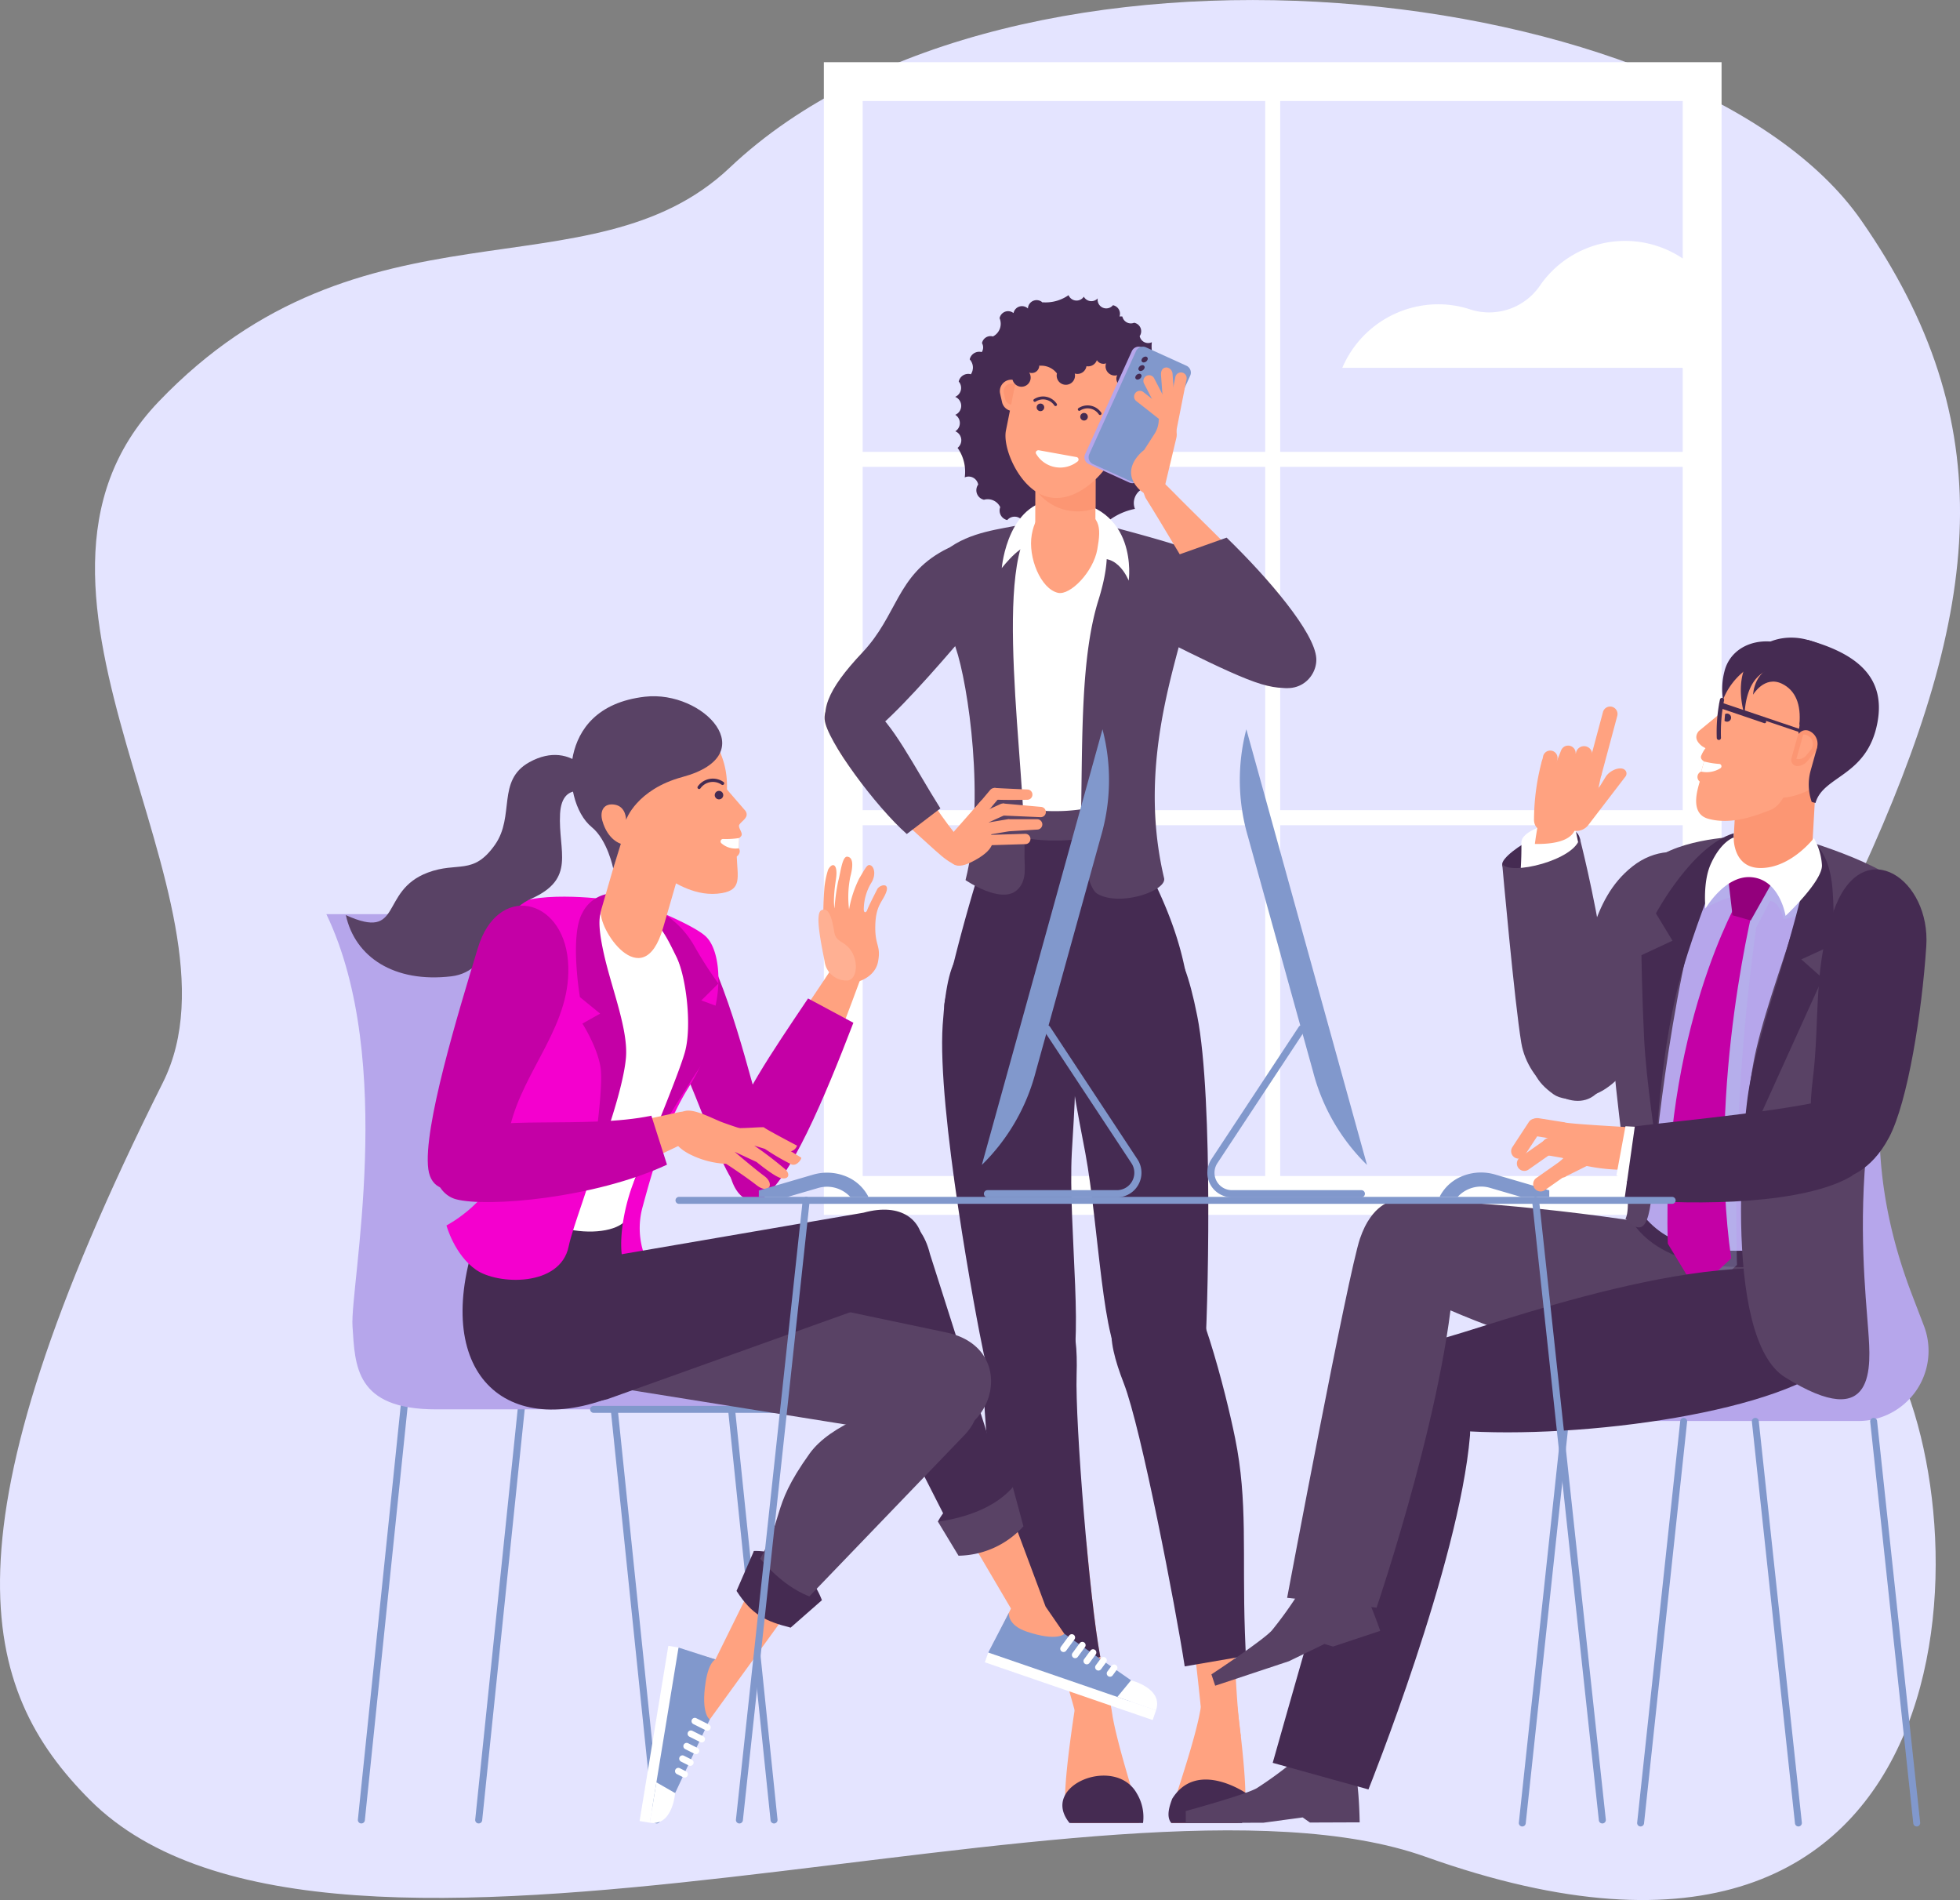 <svg xmlns="http://www.w3.org/2000/svg" xmlns:xlink="http://www.w3.org/1999/xlink" width="394.489" height="382.342" viewBox="0 0 394.489 382.342">
  <rect x="0" y="0" width="394.489" height="382.342" fill="#808080" stroke="none"/>
  <defs>
    <radialGradient id="radial-gradient" cx="0.5" cy="0.5" r="0.5" gradientTransform="matrix(0.985, -0.171, 0.171, 0.985, -2.079, -0.722)" gradientUnits="objectBoundingBox">
      <stop offset="0" stop-color="#ff8279"/>
      <stop offset="1" stop-color="#ffa280"/>
    </radialGradient>
    <radialGradient id="radial-gradient-2" cx="0.5" cy="0.5" r="0.5" gradientTransform="matrix(-0.963, -0.269, -0.269, 0.963, 516.428, 70.837)" xlink:href="#radial-gradient"/>
  </defs>
  <g id="Grupo_238287" data-name="Grupo 238287" transform="translate(-2012.943 -2048.914)">
    <path id="Trazado_200783" data-name="Trazado 200783" d="M2045.715,2262.5c18.461-36.863-37.6-98.578-.9-136.982,41.131-43.051,86.976-20.616,115-47.143,56.811-53.776,193.846-38.047,227.722,10.583,28.476,40.877,24.514,77.97,0,131.465-13.739,29.981-19.546,53.73,5.108,95.307,19.692,33.209,19.642,142.626-92.784,102.543-63.421-22.611-220.146,37.354-268.832-11.445C2008.877,2384.624,2000.193,2353.39,2045.715,2262.5Z" transform="translate(0 4.28)" fill="#e4e4ff"/>
    <g id="Grupo_238076" data-name="Grupo 238076" transform="translate(2178.758 2061.433)">
      <g id="Grupo_238075" data-name="Grupo 238075" transform="translate(104.346 35.96)">
        <path id="Trazado_200784" data-name="Trazado 200784" d="M2648.3,2127.179a20.811,20.811,0,0,0-31.654,3.105,12.376,12.376,0,0,1-14.052,4.772,20.63,20.63,0,0,0-6.443-1.025,21.039,21.039,0,0,0-19.281,12.791H2648.3Z" transform="translate(-2576.868 -2121.28)" fill="#fff"/>
      </g>
      <path id="Trazado_200785" data-name="Trazado 200785" d="M2344.186,2273.039V2041.093h180.685v231.946Zm172.866-224.127H2352v216.31h165.048Z" transform="translate(-2344.186 -2041.093)" fill="#fff"/>
      <rect id="Rectángulo_313897" data-name="Rectángulo 313897" width="3.024" height="221.648" transform="translate(88.83 4.362)" fill="#fff"/>
      <rect id="Rectángulo_313898" data-name="Rectángulo 313898" width="3.024" height="174.738" transform="translate(4.188 81.435) rotate(-90)" fill="#fff"/>
      <rect id="Rectángulo_313899" data-name="Rectángulo 313899" width="3.024" height="174.738" transform="translate(4.188 153.538) rotate(-90)" fill="#fff"/>
    </g>
    <g id="Grupo_238147" data-name="Grupo 238147" transform="translate(2178.907 2108.278)">
      <g id="Grupo_238080" data-name="Grupo 238080" transform="translate(50.485 50.834)">
        <g id="Grupo_238079" data-name="Grupo 238079">
          <g id="Grupo_238078" data-name="Grupo 238078">
            <g id="Grupo_238077" data-name="Grupo 238077">
              <path id="Trazado_200786" data-name="Trazado 200786" d="M2504.589,2329.536c.876-2.381-4.082-10.466-13.673-14.262s-10.722-9.81-21.547-10.435-17.516,7.48-6.984,12.408,25.345,13,32.084,15.014C2501.321,2334.312,2503.712,2331.917,2504.589,2329.536Z" transform="translate(-2457.094 -2304.805)" fill="#584164"/>
            </g>
          </g>
        </g>
      </g>
      <g id="Grupo_238082" data-name="Grupo 238082" transform="translate(0.132 49.864)">
        <g id="Grupo_238081" data-name="Grupo 238081">
          <path id="Trazado_200787" data-name="Trazado 200787" d="M2346.142,2341.51c-2.992-4.476-.931-9.3,6.152-16.8s6.832-15.394,16.375-20.542,15.4,3.683,7.94,12.605-15.231,17.815-20.484,22.5C2350.786,2344.024,2347.552,2343.619,2346.142,2341.51Z" transform="translate(-2344.812 -2302.642)" fill="#584164"/>
        </g>
      </g>
      <g id="Grupo_238113" data-name="Grupo 238113" transform="translate(22.521 0)">
        <g id="Grupo_238093" data-name="Grupo 238093" transform="translate(0 45.488)">
          <g id="Grupo_238092" data-name="Grupo 238092">
            <g id="Grupo_238086" data-name="Grupo 238086" transform="translate(1.573 45.639)">
              <g id="Grupo_238085" data-name="Grupo 238085">
                <g id="Grupo_238084" data-name="Grupo 238084">
                  <g id="Grupo_238083" data-name="Grupo 238083">
                    <path id="Trazado_200788" data-name="Trazado 200788" d="M2417.478,2451.882c8.317,1,31.415,1.368,29.706-9.869-2.719-17.885-13.084-29.479-13.106-35.653s-12.185-11.705-12.185-11.705a23.786,23.786,0,0,0-12.155,12.17c-3.773,8.945-8.944,27.295-11.37,38.723C2396.711,2453.36,2411.98,2451.223,2417.478,2451.882Z" transform="translate(-2398.244 -2394.655)" fill="#452b52"/>
                  </g>
                </g>
              </g>
            </g>
            <g id="Grupo_238088" data-name="Grupo 238088" transform="translate(1.136 83.598)">
              <path id="Trazado_200789" data-name="Trazado 200789" d="M2408.01,2479.788c19.574-4.885,16.17,28.082,15.364,43s2.906,41.4-.972,44.6-15.093,3.606-16.725-3.965-9.435-49.4-8.294-66.341S2402.035,2481.279,2408.01,2479.788Z" transform="translate(-2397.27 -2479.299)" fill="#452b52"/>
              <path id="Trazado_200790" data-name="Trazado 200790" d="M2443.943,2750.89c.964,10.514,2.122,20.324,3.1,24.587a133.063,133.063,0,0,1,2.767,15.386l-6.439,1.219s-.776-4.771-5.559-20.018c-2.644-8.427-5.879-14.9-8.547-21.174Z" transform="translate(-2414.918 -2629.094)" fill="#ffa280"/>
              <path id="Trazado_200791" data-name="Trazado 200791" d="M2428.338,2718.994q-.3-.968-.622-2c-4.784-15.246-8.724-28-10.514-40.872-.7-5.018-1.683-15.461-.936-20.962.97-7.153,4.238-8.955,8.4-10.436,8.627-3.072,10.324,3.468,10,13.588-.308,9.682,2.569,45.224,4.767,56.772Z" transform="translate(-2407.6 -2570.118)" fill="#452b52"/>
              <g id="Grupo_238087" data-name="Grupo 238087" transform="translate(24.207 148.152)">
                <path id="Trazado_200792" data-name="Trazado 200792" d="M2467.306,2839.905a7.553,7.553,0,0,0-.233-2.7c-.818-2.91-4.195-13.494-5.117-19.1a30.051,30.051,0,0,0-2.421-8.44l-4.362,2.529s-3.153,18.5-2.677,24.176a7.635,7.635,0,0,0,1.238,3.539Z" transform="translate(-2451.91 -2809.662)" fill="#ffa280"/>
                <path id="Trazado_200793" data-name="Trazado 200793" d="M2467.478,2865.371a9.164,9.164,0,0,0-1.229-5.915c-4.308-7.812-19.74-1.661-13.559,5.915Z" transform="translate(-2451.249 -2835.127)" fill="#452b52"/>
              </g>
            </g>
            <g id="Grupo_238090" data-name="Grupo 238090" transform="translate(26.269 82.491)">
              <path id="Trazado_200794" data-name="Trazado 200794" d="M2466.716,2476.95c-20.04-2.323-12.417,29.93-9.7,44.623s3.459,39.424,7.715,42.089,15.64,7.036,16.284-.682,1.825-52.406-1.489-69.062S2472.834,2477.658,2466.716,2476.95Z" transform="translate(-2453.314 -2476.831)" fill="#452b52"/>
              <path id="Trazado_200795" data-name="Trazado 200795" d="M2499.328,2750.89c2.639,10.417,4.866,20.292,5.368,24.707,1.123,9.883,1.588,15.572,1.588,15.572l7.392-1.131s-.854-4.758-1.408-20.727a154.314,154.314,0,0,1,.7-18.42Z" transform="translate(-2478.693 -2627.987)" fill="#ffa280"/>
              <path id="Trazado_200796" data-name="Trazado 200796" d="M2500.316,2703.108q-.1-2.191-.187-4.751c-.554-15.969.614-26.345-1.975-39.08-1.795-8.83-7.5-31.823-13.2-36.544-1.67-1.385-2.5,9.415-4.273,9.409-9.157-.03-8.585,6.7-4.92,16.14,3.5,9,10.452,45.216,12.254,56.938Z" transform="translate(-2464.322 -2557.235)" fill="#452b52"/>
              <g id="Grupo_238089" data-name="Grupo 238089" transform="translate(20.432 149.259)">
                <path id="Trazado_200797" data-name="Trazado 200797" d="M2500.073,2839.905a7.622,7.622,0,0,1,.23-3.222c.876-2.893,4.466-13.406,5.5-18.994s3-7.994,3-7.994l3.585-.033s3.091,20.811,2.5,26.479a7.7,7.7,0,0,1-1.485,3.764Z" transform="translate(-2499.493 -2809.662)" fill="#ffa280"/>
                <path id="Trazado_200798" data-name="Trazado 200798" d="M2499.44,2866.346c-1.208-1.4-.152-3.942.173-4.869,4.979-8.031,14.937-1.093,14.937-1.093a7.562,7.562,0,0,1-.892,5.962Z" transform="translate(-2498.875 -2836.103)" fill="#452b52"/>
              </g>
            </g>
            <path id="Trazado_200799" data-name="Trazado 200799" d="M2425.581,2312.719c-7.547-2.2-12.2-7.758-14.661-14.484,8.055-3.737,18.973-4.955,18.973-4.955a80.475,80.475,0,0,1,16.082,4.484C2444.954,2306.772,2435.108,2314.35,2425.581,2312.719Z" transform="translate(-2403.662 -2293.102)" fill="#ffa280"/>
            <g id="Grupo_238091" data-name="Grupo 238091">
              <rect id="Rectángulo_313900" data-name="Rectángulo 313900" width="28.545" height="58.559" transform="translate(39.477 61.914) rotate(180)" fill="#fff"/>
              <path id="Trazado_200800" data-name="Trazado 200800" d="M2427.715,2420.418a33.783,33.783,0,0,0,9.1,1.179,34.171,34.171,0,0,0,8.668-1.061v5.918a34.2,34.2,0,0,1-8.668,1.06,33.783,33.783,0,0,1-9.1-1.179Z" transform="translate(-2412.926 -2363.225)" fill="#584164"/>
              <path id="Trazado_200801" data-name="Trazado 200801" d="M2459.651,2351.827c.265-15.366-.028-31.383,3.469-42.591,2.9-9.3,1.72-13.677-.633-15.661,6.871,1.717,17.582,4.7,18.2,5.25,7.494,6.658-12.17,33.213-4.335,66.3.6,2.523-8.858,5.789-13.4,3.163-2.43-1.406-3.506-11.623-3.14-14.551A3.879,3.879,0,0,0,2459.651,2351.827Z" transform="translate(-2430.54 -2293.265)" fill="#584164"/>
              <path id="Trazado_200802" data-name="Trazado 200802" d="M2396.811,2298.648c4.664-3.668,11.056-4.143,15.012-5.061q1.709-.395,3.115-.7c-9.405,6.4-2.088,50.673-2.487,67.486,0,2.147.542,4.908-1.5,6.763-3.225,2.927-10.368-2-10.368-2,4.021-15.715.567-39.4-2-46.829C2396.517,2312.352,2392.146,2302.316,2396.811,2298.648Z" transform="translate(-2394.737 -2292.884)" fill="#584164"/>
            </g>
          </g>
        </g>
        <path id="Trazado_200803" data-name="Trazado 200803" d="M2446.634,2230.587a1.947,1.947,0,0,0-1.018,2.753,1.951,1.951,0,0,0-.8,3.135,1.944,1.944,0,0,0-1.447,2.844,1.963,1.963,0,0,1-2.339,1.493c-.054-.011-.1-.034-.154-.051a3.205,3.205,0,0,0-1.631,4.085,12.813,12.813,0,0,0-5.512,2.542.549.549,0,1,0-.994-.22,1.962,1.962,0,0,1-3.34.927c0,.028,0,.054-.01.082a9.037,9.037,0,0,0-5.867,1.458,1.96,1.96,0,0,0-3.442-.426,1.945,1.945,0,0,0-3.134-.469,1.953,1.953,0,0,0-3.4-1.644,1.962,1.962,0,0,1-1.493-2.34,2,2,0,0,1,.082-.25,2.78,2.78,0,0,0-3.27-1.5,1.956,1.956,0,0,1-1.148-3.085c-.01,0-.02,0-.03,0a1.952,1.952,0,0,0-2.7-1.416,8.294,8.294,0,0,0-1.441-5.939,1.948,1.948,0,0,0-.454-3.338,1.954,1.954,0,0,0-.012-3.315,1.956,1.956,0,0,0-.02-3.615,1.949,1.949,0,0,0,.718-3.079,1.963,1.963,0,0,1,2.34-1.493c.036.008.067.024.1.034a2.42,2.42,0,0,0-.227-3,1.954,1.954,0,0,1,3-1.2,1.812,1.812,0,0,1,.024-.21,1.962,1.962,0,0,1,2.339-1.493,1.911,1.911,0,0,1,.51.2,12.642,12.642,0,0,0,5.311-1.779,1.962,1.962,0,0,1,1.493,2.34c-.009.041-.027.077-.038.117l16.1,3.737a32.513,32.513,0,0,0,7.17-.022,1.962,1.962,0,0,1,1.493,2.34c-.011.052-.034.1-.049.148a33.682,33.682,0,0,0,3.746,8.894,1.94,1.94,0,0,0-.462,2.764Z" transform="translate(-2399.301 -2201.805)" fill="#452b52"/>
        <path id="Trazado_200804" data-name="Trazado 200804" d="M2408.682,2208.991a1.733,1.733,0,0,0,.84-2.475,1.737,1.737,0,0,0,.641-2.809,1.731,1.731,0,0,0,1.22-2.566,1.748,1.748,0,0,1,2.047-1.385c.049.01.092.029.138.042a2.856,2.856,0,0,0,1.354-3.676,1.747,1.747,0,0,1,2.047-1.385,1.723,1.723,0,0,1,.757.358,1.74,1.74,0,0,1,2.906-.92,1.815,1.815,0,0,1,.025-.275,1.748,1.748,0,0,1,2.951-.906c0-.024,0-.048.006-.073a8.049,8.049,0,0,0,5.188-1.438,1.745,1.745,0,0,0,3.074.3,1.732,1.732,0,0,0,2.8.343,1.739,1.739,0,0,0,3.062,1.382,1.747,1.747,0,0,1,1.385,2.047,1.678,1.678,0,0,1-.068.225,1.724,1.724,0,0,1,.583.006,1.742,1.742,0,0,0,2.363,1.247,1.741,1.741,0,0,1,1.1,2.719l.026,0a1.738,1.738,0,0,0,2.439,1.2,7.39,7.39,0,0,0,1.426,5.251,1.734,1.734,0,0,0,.484,2.96,1.741,1.741,0,0,0,.09,2.951,1.741,1.741,0,0,0,.1,3.217,1.737,1.737,0,0,0-.565,2.758,1.747,1.747,0,0,1-2.046,1.385c-.032-.007-.06-.02-.091-.028a1.8,1.8,0,0,1-.027.3,1.724,1.724,0,0,0,.3,2.365,1.74,1.74,0,0,1-2.646,1.145,1.641,1.641,0,0,1-.017.188,1.747,1.747,0,0,1-2.047,1.385,1.723,1.723,0,0,1-.458-.166,11.275,11.275,0,0,0-4.684,1.711,1.747,1.747,0,0,1-1.385-2.047c.007-.036.022-.069.031-.1l-14.422-2.94a1.742,1.742,0,0,1-2,1.234,1.707,1.707,0,0,0-1.967.116,1.736,1.736,0,0,0-2.413-1.158,1.746,1.746,0,0,1-1.385-2.046c.009-.046.027-.088.04-.133a29.982,29.982,0,0,0-3.547-7.827,1.726,1.726,0,0,0,.344-2.471Z" transform="translate(-2402.221 -2191.451)" fill="#452b52"/>
        <g id="Grupo_238098" data-name="Grupo 238098" transform="translate(13.142 41.193)">
          <g id="Grupo_238095" data-name="Grupo 238095">
            <g id="Grupo_238094" data-name="Grupo 238094">
              <path id="Trazado_200805" data-name="Trazado 200805" d="M2430.34,2293.192c-1.483-2.367-6.3,3.881-6.3,3.881s1.179-14.48,12.16-13.737c15.55,1.052,13.39,16.264,13.39,16.264s-2.712-7.081-8.375-3.268S2430.34,2293.192,2430.34,2293.192Z" transform="translate(-2424.041 -2283.309)" fill="#fff"/>
            </g>
          </g>
          <g id="Grupo_238097" data-name="Grupo 238097" transform="translate(5.889 1.469)">
            <g id="Grupo_238096" data-name="Grupo 238096">
              <path id="Trazado_200806" data-name="Trazado 200806" d="M2450.512,2295.1c-.808,4.568-5.461,9.3-7.9,8.757-3.479-.767-6.1-7.152-5.289-11.719s3.326-6.251,8.3-5.3C2451.287,2287.927,2451.32,2290.535,2450.512,2295.1Z" transform="translate(-2437.173 -2286.585)" fill="#ffa280"/>
            </g>
          </g>
        </g>
        <g id="Grupo_238112" data-name="Grupo 238112" transform="translate(12.754 8.312)">
          <g id="Grupo_238111" data-name="Grupo 238111">
            <g id="Grupo_238109" data-name="Grupo 238109">
              <g id="Grupo_238107" data-name="Grupo 238107">
                <path id="Trazado_200807" data-name="Trazado 200807" d="M2439.078,2267.458a6.053,6.053,0,1,1,12.106.092c-.006.818-.029,10.642-.035,11.46a6.054,6.054,0,0,1-12.107-.092C2439.049,2278.125,2439.072,2268.276,2439.078,2267.458Z" transform="translate(-2431.928 -2238.371)" fill="#ffa280"/>
                <path id="Trazado_200808" data-name="Trazado 200808" d="M2439.121,2269.136V2267.5a6.053,6.053,0,0,1,12.106,0v4.9c0,.189-.009.376-.026.561a10.308,10.308,0,0,1-12.08-3.824Z" transform="translate(-2431.971 -2238.372)" fill="#fc9673"/>
                <g id="Grupo_238101" data-name="Grupo 238101" transform="translate(0 8.732)">
                  <g id="Grupo_238099" data-name="Grupo 238099">
                    <path id="Trazado_200809" data-name="Trazado 200809" d="M2423.235,2232.267a2.3,2.3,0,0,1,4.488-1.018c.069.3.32,1.41.388,1.713a2.3,2.3,0,0,1-4.488,1.018C2423.557,2233.686,2423.3,2232.57,2423.235,2232.267Z" transform="translate(-2423.177 -2229.457)" fill="#ffa280"/>
                    <path id="Trazado_200810" data-name="Trazado 200810" d="M2424.9,2233.111a1.556,1.556,0,0,1,3.035-.688c.046.205.216.953.262,1.158a1.556,1.556,0,0,1-3.035.689C2425.117,2234.07,2424.946,2233.316,2424.9,2233.111Z" transform="translate(-2424.106 -2230.424)" fill="#fc9673"/>
                  </g>
                  <g id="Grupo_238100" data-name="Grupo 238100" transform="translate(21.931 4.608)">
                    <path id="Trazado_200811" data-name="Trazado 200811" d="M2477.277,2243.369a2.3,2.3,0,0,0-3.748-2.672l-1.019,1.43a2.3,2.3,0,0,0,3.747,2.672Z" transform="translate(-2472.082 -2239.732)" fill="#8f503d"/>
                    <path id="Trazado_200812" data-name="Trazado 200812" d="M2477.938,2243.93a1.556,1.556,0,1,0-2.534-1.807l-.689.967a1.556,1.556,0,0,0,2.534,1.806Z" transform="translate(-2473.375 -2240.691)" fill="#804836"/>
                  </g>
                </g>
                <path id="Trazado_200813" data-name="Trazado 200813" d="M2427.652,2219.914a11.2,11.2,0,0,1,13.416-9.689,11.338,11.338,0,0,1,8.643,13.375s-1.779,8.773-1.864,9.068c-.75,3.4-7.019,11.038-13.416,9.688-5.614-1.184-9.36-9.646-8.643-13.375l1.639-8.168C2427.49,2220.508,2427.568,2220.209,2427.652,2219.914Z" transform="translate(-2424.569 -2209.986)" fill="#ffa280"/>
                <g id="Grupo_238106" data-name="Grupo 238106" transform="translate(6.735 12.107)">
                  <g id="Grupo_238103" data-name="Grupo 238103">
                    <g id="Grupo_238102" data-name="Grupo 238102">
                      <path id="Trazado_200814" data-name="Trazado 200814" d="M2442.616,2238.912a.294.294,0,0,0,.3-.452,3.313,3.313,0,0,0-4.59-.922.295.295,0,0,0,.326.49,2.724,2.724,0,0,1,3.773.758A.293.293,0,0,0,2442.616,2238.912Z" transform="translate(-2438.196 -2236.984)" fill="#452b52"/>
                    </g>
                  </g>
                  <g id="Grupo_238105" data-name="Grupo 238105" transform="translate(8.956 1.798)">
                    <g id="Grupo_238104" data-name="Grupo 238104">
                      <path id="Trazado_200815" data-name="Trazado 200815" d="M2462.588,2242.922a.295.295,0,0,0,.3-.453,3.314,3.314,0,0,0-4.59-.921.295.295,0,0,0,.327.491,2.725,2.725,0,0,1,3.773.757A.3.3,0,0,0,2462.588,2242.922Z" transform="translate(-2458.167 -2240.994)" fill="#452b52"/>
                    </g>
                  </g>
                </g>
              </g>
              <g id="Grupo_238108" data-name="Grupo 238108" transform="translate(3.387 12.026)">
                <path id="Trazado_200816" data-name="Trazado 200816" d="M2430.73,2236.828l0-.026C2430.736,2236.815,2430.734,2236.825,2430.73,2236.828Z" transform="translate(-2430.73 -2236.802)" fill="#452b52"/>
                <path id="Trazado_200817" data-name="Trazado 200817" d="M2476.211,2245.933l-.006.026S2476.2,2245.946,2476.211,2245.933Z" transform="translate(-2455.811 -2241.838)" fill="#452b52"/>
              </g>
            </g>
            <path id="Trazado_200818" data-name="Trazado 200818" d="M2439.713,2240.785a.762.762,0,1,0,.9-.6A.763.763,0,0,0,2439.713,2240.785Z" transform="translate(-2432.29 -2226.635)" fill="#452b52"/>
            <path id="Trazado_200819" data-name="Trazado 200819" d="M2459.276,2245a.762.762,0,1,0,.9-.6A.763.763,0,0,0,2459.276,2245Z" transform="translate(-2443.079 -2228.96)" fill="#452b52"/>
            <g id="Grupo_238110" data-name="Grupo 238110" transform="translate(7.233 22.928)">
              <path id="Trazado_200820" data-name="Trazado 200820" d="M2439.962,2261.123c-.458-.083-.81.341-.585.711a5.623,5.623,0,0,0,8.372,1.514.5.5,0,0,0-.3-.871Z" transform="translate(-2439.308 -2261.112)" fill="#fff"/>
            </g>
          </g>
        </g>
        <path id="Trazado_200821" data-name="Trazado 200821" d="M2430.157,2213.705l-.9-3.437,5.4-5.342,8.252.3s10.76,3.37,10.848,3.387,2.8,6.532,2.8,6.532l-3.424,5.239a1.556,1.556,0,0,1,.4,1.369,1.575,1.575,0,1,1-2.481-1.559,1.851,1.851,0,0,1-.764-3.266,1.568,1.568,0,0,1-.547-1.506,1.541,1.541,0,0,1,.145-.406,1.841,1.841,0,0,1-.842.039,1.862,1.862,0,0,1-1.476-2.181,1.822,1.822,0,0,1,.074-.247,1.551,1.551,0,0,1-1.858-.634,1.857,1.857,0,0,1-2.1,1.215h0c0,.022,0,.043-.006.064a1.844,1.844,0,0,1-2.16,1.462,1.662,1.662,0,0,1-.185-.056,1.843,1.843,0,1,1-3.6.07c0-.026.016-.048.022-.073a3.953,3.953,0,0,0-3.4-1.563c-.057-.011-.109-.033-.164-.049a1.591,1.591,0,0,1-.022.244,1.5,1.5,0,0,1-2.008,1.181,1.845,1.845,0,1,1-1.993-.78Z" transform="translate(-2413.503 -2198.883)" fill="#452b52"/>
      </g>
      <g id="Grupo_238115" data-name="Grupo 238115" transform="translate(63.379 35.08)">
        <g id="Grupo_238114" data-name="Grupo 238114">
          <path id="Trazado_200822" data-name="Trazado 200822" d="M2487.054,2275.4c8.082,12.884,16.329,28.673,23.207,33.869s10.383,2.633,10.122-1.528c-.486-7.753-18.17-23.711-27.9-33.639C2482.027,2263.439,2487.054,2275.4,2487.054,2275.4Z" transform="translate(-2485.846 -2269.677)" fill="#ffa280"/>
        </g>
      </g>
      <g id="Grupo_238133" data-name="Grupo 238133" transform="translate(0 81.304)">
        <g id="Grupo_238116" data-name="Grupo 238116" transform="translate(1.343 1.762)">
          <path id="Trazado_200823" data-name="Trazado 200823" d="M2373.967,2403.892c-7.863-9.134-13.8-22.178-19.246-25.667s-7.474-.452-7.183,2.981c.545,6.4,13.165,17.125,20.93,24.207,3.636,3.317,5.031,3.352,5.578,2.449C2374.754,2406.695,2373.967,2403.892,2373.967,2403.892Z" transform="translate(-2347.511 -2376.679)" fill="#ffa280"/>
        </g>
        <g id="Grupo_238117" data-name="Grupo 238117">
          <path id="Trazado_200824" data-name="Trazado 200824" d="M2367.826,2394.76c-5.293-8.411-9.847-17.617-14.08-20.327-5.447-3.49-9.507-.994-9.215,2.439.351,4.121,10.3,17.561,16.533,23.038Z" transform="translate(-2344.517 -2372.75)" fill="#584164"/>
        </g>
        <g id="Grupo_238132" data-name="Grupo 238132" transform="translate(24.6 17.884)">
          <path id="Trazado_200825" data-name="Trazado 200825" d="M2399.387,2426c-.268,6.777,3.066,5.557,5.548,4.215s3.237-2.444,3.521-3.15-.913-6.043-.913-6.043l-1.128-3Z" transform="translate(-2399.372 -2415.605)" fill="#ffa280"/>
          <g id="Grupo_238119" data-name="Grupo 238119" transform="translate(3.781)">
            <g id="Grupo_238118" data-name="Grupo 238118">
              <path id="Trazado_200826" data-name="Trazado 200826" d="M2408.23,2420.284h0a1.2,1.2,0,0,1-.148-1.689l4.66-5.539a1.208,1.208,0,0,1,1.694-.148h0a1.2,1.2,0,0,1,.148,1.689l-4.66,5.539A1.209,1.209,0,0,1,2408.23,2420.284Z" transform="translate(-2407.802 -2412.629)" fill="#ffa280"/>
            </g>
          </g>
          <g id="Grupo_238121" data-name="Grupo 238121" transform="translate(3.627 3.141)">
            <g id="Grupo_238120" data-name="Grupo 238120">
              <path id="Trazado_200827" data-name="Trazado 200827" d="M2407.566,2424.262h0a1.185,1.185,0,0,1,.584-1.568l6.5-2.957a1.192,1.192,0,0,1,1.572.587h0a1.185,1.185,0,0,1-.584,1.568l-6.5,2.957A1.192,1.192,0,0,1,2407.566,2424.262Z" transform="translate(-2407.459 -2419.632)" fill="#ffa280"/>
            </g>
          </g>
          <g id="Grupo_238123" data-name="Grupo 238123" transform="translate(7.312 9.235)">
            <g id="Grupo_238122" data-name="Grupo 238122">
              <path id="Trazado_200828" data-name="Trazado 200828" d="M2416.063,2433.469l8.056-.247a1.045,1.045,0,0,1,1.081,1h0a1.038,1.038,0,0,1-.993,1.078l-8.056.246C2415.581,2435.565,2415.493,2433.491,2416.063,2433.469Z" transform="translate(-2415.677 -2433.221)" fill="#ffa280"/>
            </g>
          </g>
          <g id="Grupo_238125" data-name="Grupo 238125" transform="translate(12.046 6.304)">
            <g id="Grupo_238124" data-name="Grupo 238124">
              <path id="Trazado_200829" data-name="Trazado 200829" d="M2426.6,2426.686h5.732a1.044,1.044,0,0,1,1.081,1h0a1.038,1.038,0,0,1-.993,1.078l-5.686.345C2426.164,2429.129,2426.03,2426.709,2426.6,2426.686Z" transform="translate(-2426.234 -2426.686)" fill="#ffa280"/>
            </g>
          </g>
          <g id="Grupo_238127" data-name="Grupo 238127" transform="translate(10.283 3.14)">
            <g id="Grupo_238126" data-name="Grupo 238126">
              <path id="Trazado_200830" data-name="Trazado 200830" d="M2423.408,2419.631l7.58.678a1.045,1.045,0,0,1,.965,1.109h0a1.038,1.038,0,0,1-1.105.962l-8.37-.367C2421.909,2421.973,2422.839,2419.591,2423.408,2419.631Z" transform="translate(-2422.301 -2419.631)" fill="#ffa280"/>
            </g>
          </g>
          <g id="Grupo_238129" data-name="Grupo 238129" transform="translate(9.314)">
            <g id="Grupo_238128" data-name="Grupo 238128">
              <path id="Trazado_200831" data-name="Trazado 200831" d="M2420.415,2412.629c2.4.148,6.695.316,6.695.316a1.038,1.038,0,0,1-.14,2.071s-4.4.1-6.828-.05Z" transform="translate(-2420.141 -2412.629)" fill="#ffa280"/>
            </g>
          </g>
          <g id="Grupo_238131" data-name="Grupo 238131" transform="translate(3.877 6.304)">
            <g id="Grupo_238130" data-name="Grupo 238130">
              <path id="Trazado_200832" data-name="Trazado 200832" d="M2408.034,2429.323h0a1.218,1.218,0,0,1,1-1.4l7.246-1.216a1.226,1.226,0,0,1,1.407,1h0a1.218,1.218,0,0,1-1,1.4l-7.246,1.216A1.226,1.226,0,0,1,2408.034,2429.323Z" transform="translate(-2408.016 -2426.687)" fill="#ffa280"/>
            </g>
          </g>
        </g>
      </g>
      <g id="Grupo_238134" data-name="Grupo 238134" transform="translate(52.301 10.399)">
        <path id="Trazado_200833" data-name="Trazado 200833" d="M2462.03,2238.273l8.14,3.7a1.515,1.515,0,0,0,2.008-.753l9.407-20.738a1.515,1.515,0,0,0-.752-2.006l-8.14-3.7a1.516,1.516,0,0,0-2.008.754l-9.407,20.738A1.516,1.516,0,0,0,2462.03,2238.273Z" transform="translate(-2461.142 -2214.64)" fill="#b6a6eb"/>
        <path id="Trazado_200834" data-name="Trazado 200834" d="M2463.9,2238.273l8.14,3.7a1.515,1.515,0,0,0,2.008-.753l9.408-20.738a1.516,1.516,0,0,0-.752-2.006l-8.14-3.7a1.516,1.516,0,0,0-2.008.754l-9.408,20.738A1.516,1.516,0,0,0,2463.9,2238.273Z" transform="translate(-2462.172 -2214.64)" fill="#8198cc"/>
      </g>
      <g id="Grupo_238136" data-name="Grupo 238136" transform="translate(71.242 48.824)">
        <g id="Grupo_238135" data-name="Grupo 238135">
          <path id="Trazado_200835" data-name="Trazado 200835" d="M2503.38,2303.761c6.075,10.7,10.978,20.651,16.17,24.573,6.878,5.2,11.813.418,11.552-3.742-.324-5.176-9.563-16.029-18.045-24.269Z" transform="translate(-2503.38 -2300.324)" fill="#584164"/>
        </g>
      </g>
      <g id="Grupo_238140" data-name="Grupo 238140" transform="translate(61.693 14.583)">
        <g id="Grupo_238139" data-name="Grupo 238139">
          <g id="Grupo_238138" data-name="Grupo 238138">
            <g id="Grupo_238137" data-name="Grupo 238137">
              <path id="Trazado_200836" data-name="Trazado 200836" d="M2489,2247.335l2.188-9.175a2.966,2.966,0,0,0,.066-.994l-.825-11.887c-.112-1.644-2.477-1.929-2.322.251l.5,6.751-.958,2.2a5.409,5.409,0,0,1-.859,2.86l-2.077,3.227s-4.733,3.419-1.5,7.378c2.027,2.483,3.9,1.631,4.888.837A2.632,2.632,0,0,0,2489,2247.335Z" transform="translate(-2482.085 -2223.97)" fill="#ffa280"/>
            </g>
          </g>
        </g>
      </g>
      <g id="Grupo_238142" data-name="Grupo 238142" transform="translate(62.297 19.289)">
        <g id="Grupo_238141" data-name="Grupo 238141">
          <path id="Trazado_200837" data-name="Trazado 200837" d="M2490.93,2240.6h0a1.152,1.152,0,0,1-1.614.2l-5.445-4.281a1.154,1.154,0,0,1-.192-1.616h0a1.151,1.151,0,0,1,1.613-.2l5.445,4.281A1.157,1.157,0,0,1,2490.93,2240.6Z" transform="translate(-2483.434 -2234.464)" fill="#ffa280"/>
        </g>
      </g>
      <g id="Grupo_238144" data-name="Grupo 238144" transform="translate(64.167 16.142)">
        <g id="Grupo_238143" data-name="Grupo 238143">
          <path id="Trazado_200838" data-name="Trazado 200838" d="M2492.473,2235.772h0a1.15,1.15,0,0,1-1.549-.488l-3.192-6.155a1.158,1.158,0,0,1,.49-1.553h0a1.151,1.151,0,0,1,1.549.489l3.191,6.154A1.158,1.158,0,0,1,2492.473,2235.772Z" transform="translate(-2487.604 -2227.447)" fill="#ffa280"/>
        </g>
      </g>
      <g id="Grupo_238146" data-name="Grupo 238146" transform="translate(68.375 15.578)">
        <g id="Grupo_238145" data-name="Grupo 238145">
          <path id="Trazado_200839" data-name="Trazado 200839" d="M2497.921,2239.582h0a1.15,1.15,0,0,1-.914-1.343l2.2-11.116a1.157,1.157,0,0,1,1.347-.916h0a1.151,1.151,0,0,1,.914,1.344l-2.2,11.115A1.158,1.158,0,0,1,2497.921,2239.582Z" transform="translate(-2496.987 -2226.187)" fill="#ffa280"/>
        </g>
      </g>
      <path id="Trazado_200840" data-name="Trazado 200840" d="M2487.983,2219.681a.863.863,0,0,1-.775.587.426.426,0,0,1-.423-.587.864.864,0,0,1,.775-.587A.426.426,0,0,1,2487.983,2219.681Z" transform="translate(-2422.971 -2206.698)" fill="#452b52"/>
      <path id="Trazado_200841" data-name="Trazado 200841" d="M2486.59,2223.525a.862.862,0,0,1-.775.587.426.426,0,0,1-.423-.587.864.864,0,0,1,.776-.588A.426.426,0,0,1,2486.59,2223.525Z" transform="translate(-2422.203 -2208.817)" fill="#452b52"/>
      <path id="Trazado_200842" data-name="Trazado 200842" d="M2485.2,2227.37a.863.863,0,0,1-.774.587.426.426,0,0,1-.423-.587.865.865,0,0,1,.775-.587A.425.425,0,0,1,2485.2,2227.37Z" transform="translate(-2421.435 -2210.938)" fill="#452b52"/>
    </g>
    <g id="Grupo_238149" data-name="Grupo 238149" transform="translate(2302.721 2284.856)">
      <g id="Grupo_238148" data-name="Grupo 238148" transform="translate(0 0)">
        <path id="Trazado_200843" data-name="Trazado 200843" d="M2642.652,2590.12v-1.326l-10.922-3.191a10.057,10.057,0,0,0-6.377.252,8.757,8.757,0,0,0-4.623,3.955,1.316,1.316,0,0,0-.12.31h3.6a6.379,6.379,0,0,1,6.544-1.82l6.228,1.82Z" transform="translate(-2620.61 -2585.202)" fill="#8198cc"/>
      </g>
    </g>
    <g id="Grupo_238151" data-name="Grupo 238151" transform="translate(2210.557 2195.669)">
      <path id="Trazado_200844" data-name="Trazado 200844" d="M2439.38,2386.323a40.4,40.4,0,0,1-.333,21.623l-13.111,47.328a40.4,40.4,0,0,1-10.841,18.711Z" transform="translate(-2415.095 -2386.323)" fill="#8198cc"/>
      <g id="Grupo_238150" data-name="Grupo 238150" transform="translate(0.418 59.52)">
        <path id="Trazado_200845" data-name="Trazado 200845" d="M2442.8,2553.709h-26.055a.721.721,0,1,1,0-1.442H2442.8a3.5,3.5,0,0,0,2.922-5.428l-17.6-26.675a.721.721,0,0,1,1.2-.794l17.6,26.674a4.943,4.943,0,0,1-4.126,7.665Z" transform="translate(-2416.028 -2519.046)" fill="#8198cc"/>
      </g>
    </g>
    <g id="Grupo_238153" data-name="Grupo 238153" transform="translate(2255.929 2195.669)">
      <path id="Trazado_200846" data-name="Trazado 200846" d="M2532.189,2386.323a40.4,40.4,0,0,0,.333,21.623l13.111,47.328a40.4,40.4,0,0,0,10.841,18.711Z" transform="translate(-2524.324 -2386.323)" fill="#8198cc"/>
      <g id="Grupo_238152" data-name="Grupo 238152" transform="translate(0 59.52)">
        <path id="Trazado_200847" data-name="Trazado 200847" d="M2521.222,2553.709h26.055a.721.721,0,1,0,0-1.442h-26.055a3.5,3.5,0,0,1-2.921-5.428l17.6-26.675a.721.721,0,0,0-1.2-.794l-17.6,26.674a4.943,4.943,0,0,0,4.126,7.665Z" transform="translate(-2516.268 -2519.046)" fill="#8198cc"/>
      </g>
    </g>
    <g id="Grupo_238235" data-name="Grupo 238235" transform="translate(2078.63 2189.015)">
      <g id="Grupo_238167" data-name="Grupo 238167" transform="translate(0 43.853)">
        <g id="Grupo_238166" data-name="Grupo 238166">
          <g id="Grupo_238156" data-name="Grupo 238156" transform="translate(6.341 98.422)">
            <g id="Grupo_238154" data-name="Grupo 238154">
              <path id="Trazado_200848" data-name="Trazado 200848" d="M2135.752,2773.3a.609.609,0,0,1-.073,0,.7.7,0,0,1-.626-.77l8.607-83.155a.7.7,0,0,1,1.4.145l-8.607,83.154A.7.7,0,0,1,2135.752,2773.3Z" transform="translate(-2135.05 -2688.745)" fill="#8198cc"/>
            </g>
            <g id="Grupo_238155" data-name="Grupo 238155" transform="translate(23.615)">
              <path id="Trazado_200849" data-name="Trazado 200849" d="M2188.411,2773.3a.626.626,0,0,1-.073,0,.7.7,0,0,1-.626-.77l8.607-83.155a.7.7,0,0,1,1.4.145l-8.607,83.154A.7.7,0,0,1,2188.411,2773.3Z" transform="translate(-2187.708 -2688.745)" fill="#8198cc"/>
            </g>
          </g>
          <g id="Grupo_238165" data-name="Grupo 238165">
            <g id="Grupo_238164" data-name="Grupo 238164">
              <g id="Grupo_238159" data-name="Grupo 238159" transform="translate(57.181 98.422)">
                <g id="Grupo_238157" data-name="Grupo 238157" transform="translate(23.669 0.526)">
                  <path id="Trazado_200850" data-name="Trazado 200850" d="M2310.45,2773.95a.7.7,0,0,1-.7-.63l-8.552-82.629a.7.7,0,0,1,1.4-.144l8.552,82.629a.7.7,0,0,1-.626.77A.626.626,0,0,1,2310.45,2773.95Z" transform="translate(-2301.197 -2689.917)" fill="#8198cc"/>
                </g>
                <g id="Grupo_238158" data-name="Grupo 238158">
                  <path id="Trazado_200851" data-name="Trazado 200851" d="M2257.726,2773.3a.7.7,0,0,1-.7-.63l-8.606-83.154a.7.7,0,0,1,1.4-.145l8.607,83.155a.7.7,0,0,1-.626.77A.619.619,0,0,1,2257.726,2773.3Z" transform="translate(-2248.417 -2688.745)" fill="#8198cc"/>
                </g>
              </g>
              <path id="Trazado_200852" data-name="Trazado 200852" d="M2180.644,2539.294c-.526-7.983,6.526-40.41-7.675-70.021h-52.06c14.2,29.612,4.735,74.931,5.26,82.914s.522,16.737,16.823,16.737h68.021C2194.712,2568.923,2181.169,2547.277,2180.644,2539.294Z" transform="translate(-2120.909 -2469.273)" fill="#b6a6eb"/>
              <g id="Grupo_238163" data-name="Grupo 238163" transform="translate(34.682 73.605)">
                <g id="Grupo_238162" data-name="Grupo 238162">
                  <g id="Grupo_238161" data-name="Grupo 238161">
                    <g id="Grupo_238160" data-name="Grupo 238160">
                      <path id="Trazado_200853" data-name="Trazado 200853" d="M2198.247,2633.4" transform="translate(-2198.247 -2633.404)" fill="#1a437d"/>
                    </g>
                  </g>
                </g>
              </g>
            </g>
          </g>
        </g>
      </g>
      <g id="Grupo_238168" data-name="Grupo 238168" transform="translate(53.096 142.801)">
        <path id="Trazado_200854" data-name="Trazado 200854" d="M2279.106,2691.322h-39.1a.7.7,0,0,1,0-1.4h39.1a.7.7,0,0,1,0,1.4Z" transform="translate(-2239.308 -2689.918)" fill="#8198cc"/>
      </g>
      <g id="Grupo_238225" data-name="Grupo 238225" transform="translate(3.924 11.818)">
        <path id="Trazado_200855" data-name="Trazado 200855" d="M2403.953,2734.948c5.388-1.881,6.5-8.809,6.5-8.809a16.09,16.09,0,0,0-9.248,1.275,13.184,13.184,0,0,0-5.832,5.672S2400.465,2736.166,2403.953,2734.948Z" transform="translate(-2276.216 -2578.804)" fill="#452b52"/>
        <g id="Grupo_238177" data-name="Grupo 238177" transform="translate(120.79 145.332)">
          <g id="Grupo_238170" data-name="Grupo 238170">
            <g id="Grupo_238169" data-name="Grupo 238169">
              <path id="Trazado_200856" data-name="Trazado 200856" d="M2409.335,2721.913l9.723,26.046,3.768,5.475,1.763,3.858-14.722-4.41,2.219-4.529-13.076-22.219Z" transform="translate(-2399.01 -2721.913)" fill="#ffa280"/>
            </g>
            <path id="Trazado_200857" data-name="Trazado 200857" d="M2417.964,2790.786l4.151-7.984s-.339,2.452,3.568,3.764c6.216,2.087,7.6.451,7.6.451.317.244,13.434,9.36,13.434,9.36l-.125,4.257-25.228-6.87Z" transform="translate(-2409.464 -2755.496)" fill="#8198cc"/>
            <rect id="Rectángulo_313901" data-name="Rectángulo 313901" width="2.08" height="35.718" transform="translate(7.823 37.256) rotate(-71.014)" fill="#fff"/>
            <path id="Trazado_200858" data-name="Trazado 200858" d="M2483.7,2819.1c1.524-4.432-5.025-6.03-5.025-6.03l-2.76,3.351Z" transform="translate(-2441.43 -2772.191)" fill="#fff"/>
          </g>
          <g id="Grupo_238176" data-name="Grupo 238176" transform="translate(22.996 31.6)">
            <g id="Grupo_238171" data-name="Grupo 238171">
              <path id="Trazado_200859" data-name="Trazado 200859" d="M2450.948,2795.965a.659.659,0,0,0,.532-.269l1.667-2.269a.659.659,0,0,0-1.063-.781l-1.667,2.269a.659.659,0,0,0,.531,1.05Z" transform="translate(-2450.288 -2792.378)" fill="#fff"/>
            </g>
            <g id="Grupo_238172" data-name="Grupo 238172" transform="translate(2.34 1.526)">
              <path id="Trazado_200860" data-name="Trazado 200860" d="M2456.164,2799.085a.661.661,0,0,0,.533-.269l1.458-1.985a.66.66,0,0,0-1.063-.781l-1.458,1.985a.66.66,0,0,0,.531,1.05Z" transform="translate(-2455.505 -2795.781)" fill="#fff"/>
            </g>
            <g id="Grupo_238173" data-name="Grupo 238173" transform="translate(4.679 3.052)">
              <path id="Trazado_200861" data-name="Trazado 200861" d="M2461.381,2802.2a.661.661,0,0,0,.532-.269l1.25-1.7a.66.66,0,1,0-1.063-.781l-1.25,1.7a.66.66,0,0,0,.531,1.051Z" transform="translate(-2460.722 -2799.183)" fill="#fff"/>
            </g>
            <g id="Grupo_238174" data-name="Grupo 238174" transform="translate(7.019 4.578)">
              <path id="Trazado_200862" data-name="Trazado 200862" d="M2466.6,2805.323a.658.658,0,0,0,.532-.269l1.042-1.417a.66.66,0,0,0-1.063-.781l-1.042,1.417a.659.659,0,0,0,.531,1.05Z" transform="translate(-2465.939 -2802.586)" fill="#fff"/>
            </g>
            <g id="Grupo_238175" data-name="Grupo 238175" transform="translate(9.358 6.104)">
              <path id="Trazado_200863" data-name="Trazado 200863" d="M2471.814,2808.442a.658.658,0,0,0,.532-.268l.833-1.135a.659.659,0,1,0-1.063-.78l-.834,1.134a.659.659,0,0,0,.531,1.05Z" transform="translate(-2471.155 -2805.989)" fill="#fff"/>
            </g>
          </g>
        </g>
        <g id="Grupo_238179" data-name="Grupo 238179" transform="translate(98.177 92.601)">
          <g id="Grupo_238178" data-name="Grupo 238178">
            <path id="Trazado_200864" data-name="Trazado 200864" d="M2372.349,2667.731l-23.138-45.454c-4.312-15.546,14.9-25.818,18.76-10.12l16.586,52.059C2385.91,2667.111,2375.289,2671.289,2372.349,2667.731Z" transform="translate(-2348.584 -2604.33)" fill="#452b52"/>
          </g>
        </g>
        <path id="Trazado_200865" data-name="Trazado 200865" d="M2291.217,2659.74l-66.577-10.657c-15.818-3.171-10.5-27.975,5.25-24.334l67.594,14.222C2313.3,2642.14,2306.967,2663.38,2291.217,2659.74Z" transform="translate(-2176.785 -2522.79)" fill="#594265"/>
        <g id="Grupo_238197" data-name="Grupo 238197" transform="translate(23.486 20.47)">
          <g id="Grupo_238196" data-name="Grupo 238196" transform="translate(38.441)">
            <g id="Grupo_238194" data-name="Grupo 238194" transform="translate(0 18.299)">
              <g id="Grupo_238183" data-name="Grupo 238183" transform="translate(22.276 1.51)">
                <g id="Grupo_238182" data-name="Grupo 238182">
                  <g id="Grupo_238181" data-name="Grupo 238181">
                    <g id="Grupo_238180" data-name="Grupo 238180">
                      <path id="Trazado_200866" data-name="Trazado 200866" d="M2328.106,2514.791c3.469-8.274,6.593-16.646,8.646-22.222,2.323-6.457-3.446-5.739-5.572-2.465s-9.317,13.819-13.757,20.631Z" transform="translate(-2317.422 -2487.657)" fill="#ffa280"/>
                    </g>
                  </g>
                </g>
              </g>
              <g id="Grupo_238188" data-name="Grupo 238188" transform="translate(15.038 10.233)">
                <g id="Grupo_238187" data-name="Grupo 238187">
                  <g id="Grupo_238186" data-name="Grupo 238186">
                    <g id="Grupo_238185" data-name="Grupo 238185">
                      <g id="Grupo_238184" data-name="Grupo 238184">
                        <path id="Trazado_200867" data-name="Trazado 200867" d="M2317.345,2507.109c-7.4,11-14.234,21.009-15.614,27.764-1.832,8.965,2.3,14.616,6.168,12.464,5.615-3.127,12.787-20.276,18.566-35.336Z" transform="translate(-2301.283 -2507.109)" fill="#c400a6"/>
                      </g>
                    </g>
                  </g>
                </g>
              </g>
              <g id="Grupo_238193" data-name="Grupo 238193">
                <g id="Grupo_238192" data-name="Grupo 238192">
                  <g id="Grupo_238191" data-name="Grupo 238191">
                    <g id="Grupo_238190" data-name="Grupo 238190">
                      <g id="Grupo_238189" data-name="Grupo 238189">
                        <path id="Trazado_200868" data-name="Trazado 200868" d="M2278.279,2484.291c7,14.983,9.656,30.723,12.448,37.027,3.706,8.366.876,14.771-3.36,13.494-6.155-1.855-10.75-24.381-19.616-37.858Z" transform="translate(-2267.75 -2484.291)" fill="#c400a6"/>
                      </g>
                    </g>
                  </g>
                </g>
              </g>
            </g>
            <g id="Grupo_238195" data-name="Grupo 238195" transform="translate(33.194)">
              <path id="Trazado_200869" data-name="Trazado 200869" d="M2348.327,2468.78c-2.422-.812-4.044-3.51-4.205-8.279a71.208,71.208,0,0,1,.057-10.936,18.465,18.465,0,0,1,.728-3.447c.836-1.6,2.079-1.255,1.567,2.028-.66,4.238-.273,5.742-.273,5.742a39.723,39.723,0,0,1,.746-5.482c.472-1.666.787-5,1.808-4.918s1.355,1.329.618,4.076a20.341,20.341,0,0,0-.247,6.527,22.807,22.807,0,0,1,2.049-6.227c1.331-2.192,1.613-2.963,2.329-2.614s1.106,1.993.017,3.632a10.511,10.511,0,0,0-1.426,4.943c-.074,1.162.51.963.706.347s1.524-3.2,1.984-4.113,2.541-1.441,1.822.555-2.11,2.588-2.2,6.763,1.2,3.932.541,7.3S2350.01,2469.343,2348.327,2468.78Z" transform="translate(-2342.969 -2443.486)" fill="#ffa280"/>
              <path id="Trazado_200870" data-name="Trazado 200870" d="M2342.339,2467.367c1.692-.855,2.264,2.3,2.618,4.41s2.034,1.672,3.421,3.788,1.222,5.524-.638,5.916a4.408,4.408,0,0,1-4.732-3.8C2342.379,2474.3,2340.99,2468.049,2342.339,2467.367Z" transform="translate(-2341.769 -2456.578)" fill="#ffb093"/>
            </g>
          </g>
          <path id="Trazado_200871" data-name="Trazado 200871" d="M2216.025,2588.072c8.234-20.61-24.841-10.829-29.627.8-11.863,28.829,1.892,44.636,23.783,37.14,13.618-4.664,8.27-16.329,5.844-20.753S2213.3,2594.9,2216.025,2588.072Z" transform="translate(-2182.03 -2516.612)" fill="#452b52"/>
          <path id="Trazado_200872" data-name="Trazado 200872" d="M2240.923,2492.292c.61-2.758-1.458-21.042-4.724-23.717-4.547-3.724-16.073-5.558-16.073-5.558s-6.456-.666-11.364,1.217c-7.9,2.391-4.01,27.3-4.01,27.3-.133,9.141-.648,19.444-3.105,29.1,5.2,10.35,22.828,11.073,24.671,5.726C2233.311,2506.075,2239.265,2499.784,2240.923,2492.292Z" transform="translate(-2192.85 -2454.195)" fill="#fff"/>
          <path id="Trazado_200873" data-name="Trazado 200873" d="M2257.081,2464.688c7.608,4.635,13.546,27.133,10.573,32.573s-9.074,16.407-11.762,23.041c-2.176,5.373-3.319,12.482-2.267,16.463s6.134,2.209,6.134,2.209a15.982,15.982,0,0,1-2.165-13.509c2.167-8.061,4.8-16.869,9.252-23.94s4.074-10.581,5.374-16.366c1.134-5.047.658-11.376-1.915-13.882S2257.081,2464.688,2257.081,2464.688Z" transform="translate(-2221.299 -2455.18)" fill="#f400ce"/>
          <path id="Trazado_200874" data-name="Trazado 200874" d="M2258.358,2462.9c3.924,1.333,8.83,3.364,12.185,9.078a79.4,79.4,0,0,0,4.95,7.742l-3.429,3.4,3.906,1.439s-.237,6.246-2.649,9.71-6.555,10.046-8.35,13.167-6.612,12.482-6.612,12.482,8.951-21.158,10.405-26.418.213-15.295-1.714-19.145c-1.725-3.447-3.387-7.342-6.657-8.345S2258.358,2462.9,2258.358,2462.9Z" transform="translate(-2224.002 -2454.195)" fill="#c400a6"/>
        </g>
        <path id="Trazado_200875" data-name="Trazado 200875" d="M2276.219,2621.385l-52.045,18.633c-15.556,4.275-26.686-22.963-10.978-26.788l62.526-10.736C2291.277,2598.218,2291.926,2617.56,2276.219,2621.385Z" transform="translate(-2171.545 -2510.378)" fill="#452b52"/>
        <path id="Trazado_200876" data-name="Trazado 200876" d="M2207.121,2481.255c5.71,18.111-6.017,42.41-7.716,50.583s-14.286,7.728-18.652,4.672-5.937-8.916-5.937-8.916,9.912-5.1,11.35-14.193-1.919-21.765-.747-33.942-3.4-10.995,1.372-15.43c4.516-4.2,20.22-2.046,20.22-2.046S2202.748,2467.381,2207.121,2481.255Z" transform="translate(-2154.566 -2432.914)" fill="#f400ce"/>
        <path id="Trazado_200877" data-name="Trazado 200877" d="M2241.069,2461.433c-3.909.19-4.032,3.92-2.482,10.814s4.915,15.168,4.4,20.813c-.748,8.14-7.292,24.55-7.292,24.55s2.914-17.854,2.2-22.576c-.629-4.179-3.662-8.909-3.662-8.909l3.565-2.01-4.072-3.327s-2.091-12.42.5-16.948a7.078,7.078,0,0,1,6.811-3.924Z" transform="translate(-2186.618 -2432.062)" fill="#c400a6"/>
        <path id="Trazado_200878" data-name="Trazado 200878" d="M2179.562,2405.955c1.487-2.789-4.137-11.555-12.973-6.656-6.637,3.679-2.837,10.841-6.938,16.644-4.4,6.219-7.452,3.279-13.526,5.578-9.833,3.721-4.839,13.818-16.464,8.55,1.844,8.489,9.785,13.664,21.216,12.316,8.678-1.024,8.4-12.2,16.048-15.595,9.152-4.059,5.443-9.509,5.847-17.085C2173.163,2402.4,2179.562,2405.955,2179.562,2405.955Z" transform="translate(-2129.66 -2397.838)" fill="#594265"/>
        <g id="Grupo_238200" data-name="Grupo 238200" transform="translate(51.316 3.889)">
          <g id="Grupo_238199" data-name="Grupo 238199">
            <g id="Grupo_238198" data-name="Grupo 238198">
              <path id="Trazado_200879" data-name="Trazado 200879" d="M2252.078,2406.51l11.736,6.109-7.19,24.8c-4.072,14.023-13.458-.172-12.46-3.612Z" transform="translate(-2244.091 -2406.51)" fill="#ffa280"/>
            </g>
          </g>
        </g>
        <g id="Grupo_238201" data-name="Grupo 238201" transform="translate(16.48 30.334)">
          <path id="Trazado_200880" data-name="Trazado 200880" d="M2182.972,2509.954c2.809-11.795,12.742-20.723,11.655-33.421s-14.159-15.635-18.127-2.557-11.071,36.312-9.98,44.508S2180.163,2521.748,2182.972,2509.954Z" transform="translate(-2166.408 -2465.48)" fill="#c400a6"/>
        </g>
        <g id="Grupo_238213" data-name="Grupo 238213" transform="translate(17.994 71.573)">
          <g id="Grupo_238211" data-name="Grupo 238211" transform="translate(0 0.182)">
            <g id="Grupo_238205" data-name="Grupo 238205" transform="translate(24.792)">
              <g id="Grupo_238204" data-name="Grupo 238204">
                <g id="Grupo_238203" data-name="Grupo 238203">
                  <g id="Grupo_238202" data-name="Grupo 238202">
                    <path id="Trazado_200881" data-name="Trazado 200881" d="M2229.917,2573.568c8.249-3.526,16.319-7.365,21.673-9.94,6.162-3.021,1.521-6.52-2.286-5.648s-16.307,3.439-24.236,5.24Z" transform="translate(-2225.068 -2557.844)" fill="#ffa280"/>
                  </g>
                </g>
              </g>
            </g>
            <g id="Grupo_238210" data-name="Grupo 238210" transform="translate(0 0.837)">
              <g id="Grupo_238209" data-name="Grupo 238209">
                <g id="Grupo_238208" data-name="Grupo 238208">
                  <g id="Grupo_238207" data-name="Grupo 238207">
                    <g id="Grupo_238206" data-name="Grupo 238206">
                      <path id="Trazado_200882" data-name="Trazado 200882" d="M2213.279,2559.71c-12.972,2.747-33.028-.31-38.72,3.581-7.554,5.163-4.887,12.089-.612,13.234,6.209,1.662,27.845-.163,42.477-6.956Z" transform="translate(-2169.784 -2559.71)" fill="#c400a6"/>
                    </g>
                  </g>
                </g>
              </g>
            </g>
          </g>
          <g id="Grupo_238212" data-name="Grupo 238212" transform="translate(47.634)">
            <path id="Trazado_200883" data-name="Trazado 200883" d="M2301.831,2564.934c1.407.4,6.915-.208,6.969,0s6.632,3.665,6.632,3.665a1.825,1.825,0,0,1-1.85,1.2c-1.489-.021-6.163-3.066-6.163-3.066l-4.891,1.461Z" transform="translate(-2290.249 -2561.549)" fill="#ffa280"/>
            <path id="Trazado_200884" data-name="Trazado 200884" d="M2277.661,2558.083c-2.752,3.121-2.013,6.031,1.739,8.032a18.058,18.058,0,0,0,7.509,2.031s3.671,2.381,6.145,4.307,3.691-.255,1.564-1.831-6-4.9-6-4.9l4.427,2.057s3.391,2.807,4.8,3.209,2.146-.486,1.055-1.666a75.663,75.663,0,0,0-6.328-4.844l2.148.661a47.108,47.108,0,0,0,5.4,3.15c1.122.34,2.061-1.25,1.891-1.386s-7.212-4.436-7.212-4.436a90.112,90.112,0,0,1-8.822-2.74C2282.959,2558.486,2279.175,2556.367,2277.661,2558.083Z" transform="translate(-2276.003 -2557.439)" fill="#ffa280"/>
          </g>
        </g>
        <path id="Trazado_200885" data-name="Trazado 200885" d="M2399.526,2740.182a17.984,17.984,0,0,0,13.065-5.917l-2.133-7.885c-3.5,4.036-9.283,6.134-15.08,6.947Z" transform="translate(-2276.216 -2579.045)" fill="#594265"/>
        <g id="Grupo_238222" data-name="Grupo 238222" transform="translate(59.117 163.528)">
          <g id="Grupo_238215" data-name="Grupo 238215" transform="translate(0)">
            <g id="Grupo_238214" data-name="Grupo 238214" transform="translate(10.623)">
              <path id="Trazado_200886" data-name="Trazado 200886" d="M2306.548,2768.42l-17.867,24.63-3.508,2.384,1.881-15.253,2.767.787,9.122-18.48Z" transform="translate(-2285.174 -2762.489)" fill="#ffa280"/>
            </g>
            <path id="Trazado_200887" data-name="Trazado 200887" d="M2272.944,2798.376l7.424,2.387s-1.331.445-1.969,4.515c-1.016,6.479.828,7.566.828,7.566-.187.354-6.976,14.812-6.976,14.812l-4.218.59,2.546-26.023Z" transform="translate(-2265.097 -2782.282)" fill="#8198cc"/>
            <rect id="Rectángulo_313902" data-name="Rectángulo 313902" width="35.718" height="2.08" transform="matrix(0.162, -0.987, 0.987, 0.162, 0, 51.001)" fill="#fff"/>
            <path id="Trazado_200888" data-name="Trazado 200888" d="M2266.062,2866.977c4.624.76,5.1-5.964,5.1-5.964l-3.766-2.159Z" transform="translate(-2264.01 -2815.638)" fill="#fff"/>
          </g>
          <g id="Grupo_238221" data-name="Grupo 238221" transform="translate(7.148 30.248)">
            <g id="Grupo_238216" data-name="Grupo 238216" transform="translate(3.331)">
              <path id="Trazado_200889" data-name="Trazado 200889" d="M2288.062,2832.519a.659.659,0,0,0,.261-1.248l-2.515-1.263a.66.66,0,1,0-.592,1.179l2.515,1.263A.658.658,0,0,0,2288.062,2832.519Z" transform="translate(-2284.852 -2829.938)" fill="#fff"/>
            </g>
            <g id="Grupo_238217" data-name="Grupo 238217" transform="translate(2.499 2.515)">
              <path id="Trazado_200890" data-name="Trazado 200890" d="M2285.891,2837.969a.66.66,0,0,0,.262-1.249l-2.2-1.1a.66.66,0,0,0-.592,1.179l2.2,1.1A.658.658,0,0,0,2285.891,2837.969Z" transform="translate(-2282.996 -2835.545)" fill="#fff"/>
            </g>
            <g id="Grupo_238218" data-name="Grupo 238218" transform="translate(1.665 5.029)">
              <path id="Trazado_200891" data-name="Trazado 200891" d="M2283.719,2843.418a.66.66,0,0,0,.261-1.248l-1.887-.948a.659.659,0,1,0-.591,1.179l1.886.947A.653.653,0,0,0,2283.719,2843.418Z" transform="translate(-2281.138 -2841.153)" fill="#fff"/>
            </g>
            <g id="Grupo_238219" data-name="Grupo 238219" transform="translate(0.833 7.544)">
              <path id="Trazado_200892" data-name="Trazado 200892" d="M2281.548,2848.867a.66.66,0,0,0,.261-1.248l-1.573-.789a.659.659,0,1,0-.591,1.178l1.572.79A.664.664,0,0,0,2281.548,2848.867Z" transform="translate(-2279.281 -2846.76)" fill="#fff"/>
            </g>
            <g id="Grupo_238220" data-name="Grupo 238220" transform="translate(0 10.059)">
              <path id="Trazado_200893" data-name="Trazado 200893" d="M2279.376,2854.317a.66.66,0,0,0,.261-1.249l-1.258-.631a.66.66,0,1,0-.593,1.179l1.258.631A.661.661,0,0,0,2279.376,2854.317Z" transform="translate(-2277.424 -2852.368)" fill="#fff"/>
            </g>
          </g>
        </g>
        <g id="Grupo_238224" data-name="Grupo 238224" transform="translate(81.176 129.585)">
          <path id="Trazado_200894" data-name="Trazado 200894" d="M2315.5,2763.547c4.365,3.836,10.99,1.375,10.99,1.375a16.6,16.6,0,0,0-5.781-7.559,13.349,13.349,0,0,0-7.906-2.343S2312.676,2761.063,2315.5,2763.547Z" transform="translate(-2311.849 -2724.417)" fill="#452b52"/>
          <g id="Grupo_238223" data-name="Grupo 238223">
            <path id="Trazado_200895" data-name="Trazado 200895" d="M2311.358,2721.58c7.082-11.384,3.058-12.037,11.494-23.8,8.207-11.438,42.137-15.855,31.3-3.856l-34.092,35.448C2317.076,2730.748,2308.156,2726.727,2311.358,2721.58Z" transform="translate(-2310.675 -2686.8)" fill="#594265"/>
          </g>
        </g>
        <path id="Trazado_200896" data-name="Trazado 200896" d="M2305,2763.073c3.143,4.848,5.822,6.1,10.891,7.393l6.295-5.524c-5.3-1.087-10.051-5.17-13.687-9.9Z" transform="translate(-2226.37 -2594.853)" fill="#452b52"/>
      </g>
      <g id="Grupo_238232" data-name="Grupo 238232" transform="translate(49.273 0)">
        <g id="Grupo_238231" data-name="Grupo 238231" transform="translate(1.835 3.127)">
          <g id="Grupo_238230" data-name="Grupo 238230">
            <path id="Trazado_200897" data-name="Trazado 200897" d="M2235.1,2396.2a15,15,0,0,1,12.215-17.333c8.16-1.413,13.376.643,16.237,9.161,2.636,7.851-.81,18.879-11.118,20.388C2244.236,2409.617,2235.662,2399.473,2235.1,2396.2Z" transform="translate(-2234.873 -2378.459)" fill="#ffa280"/>
            <path id="Trazado_200898" data-name="Trazado 200898" d="M2274.473,2402.67l-3.733-4.317c-.284-1.641-1.465-3.885-1.588-4.6-1.184-6.833-5.157-8.4-11.99-7.215s-11.782,4.486-10.6,11.32c.29,1.672,6.644,4.349,6.934,6.021.719,4.153,1.049,10.384,4.577,12.084,2.135,1.029,6.391,4.159,11.68,3.243,4.017-.7,3.122-3.173,2.962-7.346,0,0,1.041-.786.4-1.669l.086-2.066c.245-.184.592-.459.512-.862-.135-.688-.789-1.392-.465-1.859C2273.807,2404.6,2275.291,2403.938,2274.473,2402.67Z" transform="translate(-2241.224 -2382.718)" fill="#ffa280"/>
            <g id="Grupo_238226" data-name="Grupo 238226" transform="translate(21.085 19.385)">
              <path id="Trazado_200899" data-name="Trazado 200899" d="M2289.086,2424.583a3.635,3.635,0,1,1-4.063-2.863,3.636,3.636,0,0,1,4.063,2.863" transform="translate(-2281.891 -2421.686)" fill="url(#radial-gradient)"/>
            </g>
            <g id="Grupo_238228" data-name="Grupo 238228" transform="translate(23.586 13.459)">
              <g id="Grupo_238227" data-name="Grupo 238227">
                <path id="Trazado_200900" data-name="Trazado 200900" d="M2292.567,2409.742a.327.327,0,0,1-.247-.055,3.055,3.055,0,0,0-4.252.736.33.33,0,1,1-.54-.381,3.716,3.716,0,0,1,5.172-.9.33.33,0,0,1-.134.6Z" transform="translate(-2287.468 -2408.471)" fill="#452b52"/>
              </g>
            </g>
            <path id="Trazado_200901" data-name="Trazado 200901" d="M2296.921,2414.677a.855.855,0,1,1-.989-.7A.855.855,0,0,1,2296.921,2414.677Z" transform="translate(-2268.16 -2398.044)" fill="#452b52"/>
            <g id="Grupo_238229" data-name="Grupo 238229" transform="translate(28.235 25.409)">
              <path id="Trazado_200902" data-name="Trazado 200902" d="M2301.578,2435.118a16.735,16.735,0,0,1-3.229.194.493.493,0,0,0-.307.893,4.281,4.281,0,0,0,3.46.978Z" transform="translate(-2297.835 -2435.118)" fill="#fff"/>
            </g>
          </g>
        </g>
        <path id="Trazado_200903" data-name="Trazado 200903" d="M2253.173,2387.741c-9.257,2.5-11.339,8.614-11.339,8.614s.025-2.624-2.227-3.038-3.107,1.254-2.557,3.212c1.115,3.968,3.728,4.643,3.728,4.643l-1.535,4.974s-1.139-5.716-4.318-8.314c-3.412-2.788-4.92-9.234-3.753-14.535,1.1-5,4.733-10.588,14.445-11.712C2257.423,2370.219,2269.664,2383.294,2253.173,2387.741Z" transform="translate(-2230.782 -2371.485)" fill="#594265"/>
      </g>
      <g id="Grupo_238234" data-name="Grupo 238234" transform="translate(87.041 95.878)">
        <g id="Grupo_238233" data-name="Grupo 238233">
          <path id="Trazado_200904" data-name="Trazado 200904" d="M2315,2590.2v-1.325l10.922-3.192a10.061,10.061,0,0,1,6.378.252,8.757,8.757,0,0,1,4.623,3.955,1.348,1.348,0,0,1,.12.31h-3.6a6.381,6.381,0,0,0-6.544-1.82l-6.228,1.82Z" transform="translate(-2315.001 -2585.285)" fill="#8198cc"/>
        </g>
      </g>
    </g>
    <g id="Grupo_238281" data-name="Grupo 238281" transform="translate(2251.595 2177.227)">
      <g id="Grupo_238241" data-name="Grupo 238241" transform="translate(69.864 43.136)">
        <g id="Grupo_238240" data-name="Grupo 238240">
          <g id="Grupo_238239" data-name="Grupo 238239">
            <g id="Grupo_238238" data-name="Grupo 238238">
              <g id="Grupo_238237" data-name="Grupo 238237">
                <g id="Grupo_238236" data-name="Grupo 238236">
                  <path id="Trazado_200905" data-name="Trazado 200905" d="M2666.565,2490.146c-7.271-5.193-4-9.813,1.944-18.818s5.052-20.029,13.954-27.055,21.312-.3,15.242,10.234-12.613,25.539-17.179,31.309C2675.885,2491.681,2669.039,2491.914,2666.565,2490.146Z" transform="translate(-2662.396 -2441.387)" fill="#594265"/>
                </g>
              </g>
            </g>
          </g>
        </g>
      </g>
      <g id="Grupo_238244" data-name="Grupo 238244" transform="translate(63.69 31.998)">
        <g id="Grupo_238243" data-name="Grupo 238243" transform="translate(0.003)">
          <path id="Trazado_200906" data-name="Trazado 200906" d="M2659.944,2440.761c-5.448-1.136-11.119-.229-11.307-2.654s13.878-10.839,15.59-5.382C2665.2,2435.844,2659.944,2440.761,2659.944,2440.761Z" transform="translate(-2648.635 -2424.475)" fill="#452b52"/>
          <path id="Trazado_200907" data-name="Trazado 200907" d="M2661.622,2436.4c5.755-.812,6.86-4.126,6.479-7.008s-11.116-.232-10.847,2.875S2661.622,2436.4,2661.622,2436.4Z" transform="translate(-2653.386 -2422.954)" fill="#fff"/>
          <g id="Grupo_238242" data-name="Grupo 238242" transform="translate(4.956)">
            <path id="Trazado_200908" data-name="Trazado 200908" d="M2662.016,2421.558c-2.837,15.555-3.321,40.764-.126,48.962s9.038,5.727,11.509,2.263c7.336-10.282-3.064-34.648-3.883-48.77C2668.635,2408.8,2662.016,2421.558,2662.016,2421.558Z" transform="translate(-2659.685 -2416.551)" fill="#ffa280"/>
          </g>
          <path id="Trazado_200909" data-name="Trazado 200909" d="M2667.185,2430.919c-1.26,4.214-10.848,2.875-10.848,2.875a72.283,72.283,0,0,1-.75,11.141l13.931-2.893Z" transform="translate(-2652.469 -2424.476)" fill="#fff"/>
        </g>
        <path id="Trazado_200910" data-name="Trazado 200910" d="M2652.484,2476.286c1.362,8.079,10.12,14.5,14.949,10.31,8.32-7.218-3.21-51.648-3.21-51.648-.672,4.481-14.278,7.809-15.594,5.218C2648.628,2440.166,2651.121,2468.208,2652.484,2476.286Z" transform="translate(-2648.628 -2426.698)" fill="#594265"/>
      </g>
      <g id="Grupo_238249" data-name="Grupo 238249" transform="translate(70.095 13.867)">
        <g id="Grupo_238246" data-name="Grupo 238246">
          <g id="Grupo_238245" data-name="Grupo 238245" transform="translate(0 7.858)">
            <path id="Trazado_200911" data-name="Trazado 200911" d="M2675.626,2406.863c.114-.623.626-2.912.929-4.361l-11.978-2.615a46.507,46.507,0,0,0-1.664,11.935c-.168,4.644,8.186,1.7,8.186,1.7C2674.151,2412.544,2674.9,2409.743,2675.626,2406.863Z" transform="translate(-2662.91 -2397.087)" fill="#ffa280"/>
            <path id="Trazado_200912" data-name="Trazado 200912" d="M2667.93,2395.911h0a1.471,1.471,0,0,0-1.742,1.137l-.62,2.979a1.471,1.471,0,0,0,1.138,1.741h0a1.47,1.47,0,0,0,1.742-1.138l.62-2.976A1.472,1.472,0,0,0,2667.93,2395.911Z" transform="translate(-2664.359 -2394.876)" fill="#ffa280"/>
            <path id="Trazado_200913" data-name="Trazado 200913" d="M2682.072,2393.934h0a1.652,1.652,0,0,0-1.956,1.28l-1.307,5.909a1.653,1.653,0,0,0,1.278,1.957h0a1.653,1.653,0,0,0,1.958-1.279l1.306-5.91A1.654,1.654,0,0,0,2682.072,2393.934Z" transform="translate(-2671.66 -2393.784)" fill="#ffa280"/>
            <path id="Trazado_200914" data-name="Trazado 200914" d="M2674.414,2393.745h0a1.514,1.514,0,0,0-1.96.867l-2.03,5.071a1.516,1.516,0,0,0,.867,1.959h0a1.516,1.516,0,0,0,1.96-.867l2.03-5.071A1.515,1.515,0,0,0,2674.414,2393.745Z" transform="translate(-2666.998 -2393.643)" fill="#ffa280"/>
            <path id="Trazado_200915" data-name="Trazado 200915" d="M2678.027,2397.244h0a1.56,1.56,0,0,0-1.9,1.127l-1.235,4.874a1.559,1.559,0,0,0,1.128,1.9h0a1.559,1.559,0,0,0,1.895-1.128l1.235-4.871A1.559,1.559,0,0,0,2678.027,2397.244Z" transform="translate(-2669.495 -2395.602)" fill="#ffa280"/>
          </g>
          <path id="Trazado_200916" data-name="Trazado 200916" d="M2691.736,2376.178h0a1.492,1.492,0,0,0-1.841,1.019l-3.188,11.89a1.494,1.494,0,0,0,1.026,1.84h0a1.491,1.491,0,0,0,1.841-1.019l3.187-11.891A1.5,1.5,0,0,0,2691.736,2376.178Z" transform="translate(-2676.004 -2376.121)" fill="#ffa280"/>
        </g>
        <g id="Grupo_238248" data-name="Grupo 238248" transform="translate(5.517 12.445)">
          <g id="Grupo_238247" data-name="Grupo 238247">
            <path id="Trazado_200917" data-name="Trazado 200917" d="M2677.963,2416.442h0a3.007,3.007,0,0,1-2.635-3.815l.092-.324a3.021,3.021,0,0,1,2.285-2.13l3.1-1.078a4.842,4.842,0,0,0,2.49-2.182l.8-1.3c.826-1.368,2.966-2.205,3.865-1.459h0a.979.979,0,0,1,.126,1.38l-7.46,9.738A3.024,3.024,0,0,1,2677.963,2416.442Z" transform="translate(-2675.213 -2403.872)" fill="#ffa280"/>
          </g>
        </g>
      </g>
      <g id="Grupo_238250" data-name="Grupo 238250" transform="translate(84.419 58.123)">
        <path id="Trazado_200918" data-name="Trazado 200918" d="M2708.032,2555.155l-2.4-6.25c-8.177-21.341-8.722-41.844-1.541-63.541l3.494-10.558h50.978l-3.494,10.558c-7.18,21.7-6.635,42.2,1.542,63.541l2.394,6.25a14.113,14.113,0,0,1-13.179,19.164h-50.977A14.114,14.114,0,0,0,2708.032,2555.155Z" transform="translate(-2694.852 -2474.806)" fill="#b6a6eb"/>
      </g>
      <g id="Grupo_238253" data-name="Grupo 238253" transform="translate(113.941 156.94)">
        <g id="Grupo_238251" data-name="Grupo 238251" transform="translate(23.812)">
          <path id="Trazado_200919" data-name="Trazado 200919" d="M2823.156,2777.446a.7.7,0,0,1-.691-.621l-8.678-80.9a.7.7,0,0,1,1.382-.148l8.679,80.9a.7.7,0,0,1-.617.765A.719.719,0,0,1,2823.156,2777.446Z" transform="translate(-2813.782 -2695.158)" fill="#8198cc"/>
        </g>
        <g id="Grupo_238252" data-name="Grupo 238252">
          <path id="Trazado_200920" data-name="Trazado 200920" d="M2770.056,2777.446a.7.7,0,0,1-.691-.621l-8.679-80.9a.7.7,0,0,1,1.383-.148l8.679,80.9a.7.7,0,0,1-.692.769Z" transform="translate(-2760.683 -2695.158)" fill="#8198cc"/>
        </g>
      </g>
      <g id="Grupo_238256" data-name="Grupo 238256" transform="translate(67.042 156.94)">
        <g id="Grupo_238254" data-name="Grupo 238254">
          <path id="Trazado_200921" data-name="Trazado 200921" d="M2656.8,2777.446a.712.712,0,0,1-.075,0,.7.7,0,0,1-.617-.765l8.679-80.9a.7.7,0,0,1,1.383.148l-8.679,80.9A.7.7,0,0,1,2656.8,2777.446Z" transform="translate(-2656.103 -2695.158)" fill="#8198cc"/>
        </g>
        <g id="Grupo_238255" data-name="Grupo 238255" transform="translate(23.812)">
          <path id="Trazado_200922" data-name="Trazado 200922" d="M2709.9,2777.446a.695.695,0,0,1-.691-.769l8.678-80.9a.7.7,0,0,1,1.382.148l-8.679,80.9A.7.7,0,0,1,2709.9,2777.446Z" transform="translate(-2709.202 -2695.158)" fill="#8198cc"/>
        </g>
      </g>
      <path id="Trazado_200923" data-name="Trazado 200923" d="M2680.193,2620.42c.16-11.732-12.786-13.665-28.425-16.621-22.4-4.234-49.92-6.341-57.061-5.884-6.9.442-16.552,9.614,2.2,18.892,22.776,11.268,60.63,21.208,73.792,13.922s9.491-10.309,9.491-10.309" transform="translate(-2550.392 -2484.55)" fill="#584164"/>
      <path id="Trazado_200924" data-name="Trazado 200924" d="M2705.839,2508.192c5.038,7.252,18.893,9.24,27,9.833s19.192-48.232,19.683-59.374-6.091-22.317-10.6-26.069-8.686-4.94-15.914.193-20.592,25.567-21.284,44.162A194.009,194.009,0,0,0,2705.839,2508.192Z" transform="translate(-2615.795 -2391.604)" fill="#b6a6eb"/>
      <path id="Trazado_200925" data-name="Trazado 200925" d="M2740.284,2606.941c-22.705,3.356-29.044-1.615-33.652-8.95.443,2.437-.564,3.385-.564,3.385s5.6,13.657,33.767,8.937c7.6-1.273,9.012-4.778,9.182-6.747C2747.3,2605,2744.584,2606.305,2740.284,2606.941Z" transform="translate(-2616.619 -2484.626)" fill="#452b52"/>
      <path id="Trazado_200926" data-name="Trazado 200926" d="M2704.473,2440.681c-15.169,15.445-.969,65-4.167,70.741,5.172,5.454,5.057-2.568,6.21-14.659s7.449-59.968,16.137-62.206C2722.653,2434.556,2709.313,2434.936,2704.473,2440.681Z" transform="translate(-2611.798 -2394.483)" fill="#594265"/>
      <g id="Grupo_238257" data-name="Grupo 238257" transform="translate(98.114 47.045)" opacity="0.27" style="mix-blend-mode: multiply;isolation: isolate">
        <path id="Trazado_200927" data-name="Trazado 200927" d="M2742.162,2461.283l2.734-5.229c1.877.08,2.756,3.674,2.756,3.674l4.752-1.158-.479-6.59-9.716-.353-9.414-1.524-.559,7.189s5.192-2.916,6.59-1.877-.394,4.328-.394,4.328c-3.92,8.734-14.043,31.841-12.962,66.569l5.718,9.47,7.039-6.493a416.169,416.169,0,0,1,3.9-68.017Z" transform="translate(-2725.39 -2450.103)" fill="#b1c3eb"/>
      </g>
      <g id="Grupo_238260" data-name="Grupo 238260" transform="translate(96.949 47.259)">
        <g id="Grupo_238258" data-name="Grupo 238258" transform="translate(0 2.554)">
          <path id="Trazado_200928" data-name="Trazado 200928" d="M2739.494,2456.276l-2.149,2.4s-15.811,26.773-14.472,69.735l5.717,9.47,7.039-6.493c-5.01-34.77,5-73.086,5-73.086Z" transform="translate(-2722.792 -2456.276)" fill="#c400a6"/>
        </g>
        <g id="Grupo_238259" data-name="Grupo 238259" transform="translate(12.219)">
          <path id="Trazado_200929" data-name="Trazado 200929" d="M2750.039,2451.688l.881,7.5,3.671,1.044,4.4-7.812-4.356-1.843Z" transform="translate(-2750.039 -2450.581)" fill="#93007c"/>
        </g>
      </g>
      <path id="Trazado_200930" data-name="Trazado 200930" d="M2729.719,2432.979c-8.389,2.515-15.67,16.128-15.67,16.128l3.339,5.494-6.254,2.911s.106,7.992.535,16.711,2.462,21.67,2.462,21.67.815-20.728,5.393-35.78c2.494-8.2,5.18-15.152,7.189-19.951.5-1.191,2.513-5.43,2.983-6.331Z" transform="translate(-2619.413 -2393.614)" fill="#452b52"/>
      <path id="Trazado_200931" data-name="Trazado 200931" d="M2527.948,2850.1c4.868.731,8.131,1.915,12.111,1.156,1.4-.267,1.557,10.82,1.557,10.82l-10.005.038-1.475-1.031-7.882,1.067-15.638.059-.01-2.406s12.1-3.3,14.323-4.614A77.858,77.858,0,0,0,2527.948,2850.1Z" transform="translate(-2506.606 -2623.677)" fill="#584164"/>
      <path id="Trazado_200932" data-name="Trazado 200932" d="M2685.62,2646.082c4-4.185,3.8-13.678-.722-15.53-21.954-8.992-70.494,9.725-80.3,12.021-11.831,2.768-21.155,16.383,4.188,18.25C2633.822,2662.667,2675.221,2656.955,2685.62,2646.082Z" transform="translate(-2554.081 -2501.246)" fill="#452b52"/>
      <path id="Trazado_200933" data-name="Trazado 200933" d="M2573.655,2675.919c7.188-.555,12.118,7.2,11.691,12.256-2.171,25.745-20.437,71.191-20.437,71.191l-19.268-5.35s18.071-64.021,20.949-70.975S2573.655,2675.919,2573.655,2675.919Z" transform="translate(-2528.135 -2527.591)" fill="#452b52"/>
      <path id="Trazado_200934" data-name="Trazado 200934" d="M2765.9,2434.366c8.4,3.159-2.621,24.177-6.983,42.72-3.136,13.331-6.966,58.167,5.751,66.12,18.475,11.552,17.281-2.3,16.762-9.421s-2.017-21.019-.216-37.873,12.877-43.751,8.683-49.983S2765.9,2434.366,2765.9,2434.366Z" transform="translate(-2644.061 -2394.379)" fill="#594265"/>
      <path id="Trazado_200935" data-name="Trazado 200935" d="M2770.3,2436.573c-.887,7.583-5.875,24.12-6.676,26.912s-5.293,16.014-6.435,25.187c-.529,4.25-1.177,11.492-1.177,11.492l16.328-36.038-4.268-3.787,6.266-2.883a71.37,71.37,0,0,0,0-11.314C2773.747,2438.608,2770.3,2436.573,2770.3,2436.573Z" transform="translate(-2644.169 -2395.596)" fill="#452b52"/>
      <path id="Trazado_200936" data-name="Trazado 200936" d="M2535.4,2771.67c4.854-.823,8.323-.714,11.868-2.676,1.25-.691,4.852,9.8,4.852,9.8l-9.5,3.155-1.722-.52-7.157,3.469-14.84,4.929-.76-2.282s10.473-6.9,12.172-8.847A77.916,77.916,0,0,0,2535.4,2771.67Z" transform="translate(-2512.971 -2578.924)" fill="#584164"/>
      <path id="Trazado_200937" data-name="Trazado 200937" d="M2573.375,2597.87c7.137-1.014,12.554,6.406,12.452,11.482-.519,25.831-15.713,70.356-15.713,70.356l-18-1.979s12.239-65.177,14.666-72.3S2573.375,2597.87,2573.375,2597.87Z" transform="translate(-2531.706 -2484.508)" fill="#584164"/>
      <g id="Grupo_238265" data-name="Grupo 238265" transform="translate(110.199 21.306)">
        <g id="Grupo_238264" data-name="Grupo 238264">
          <g id="Grupo_238263" data-name="Grupo 238263">
            <g id="Grupo_238262" data-name="Grupo 238262">
              <g id="Grupo_238261" data-name="Grupo 238261">
                <path id="Trazado_200938" data-name="Trazado 200938" d="M2768.94,2401.1a7.946,7.946,0,1,0-15.867-.9c-.061,1.073-.661,11.679-.721,12.751-.248,4.381,3.132,6.211,7.513,6.459s8.106-1.18,8.354-5.562C2768.278,2412.817,2768.88,2402.177,2768.94,2401.1Z" transform="translate(-2752.339 -2392.709)" fill="#fc9673"/>
              </g>
            </g>
          </g>
        </g>
      </g>
      <path id="Trazado_200939" data-name="Trazado 200939" d="M2740.792,2440.277c2.061-4.628,4.635-5.4,4.635-5.4s-.193,6.056,5.278,6.143c6.2.1,10.86-6.018,10.86-6.018a12.64,12.64,0,0,1,1.626,5.364c.247,3.2-7.32,10.283-7.32,10.283s-1.13-7.393-6.989-7.789c-5.25-.354-9.137,6.326-9.137,6.326S2739.185,2443.885,2740.792,2440.277Z" transform="translate(-2635.142 -2394.662)" fill="#fff"/>
      <g id="Grupo_238267" data-name="Grupo 238267" transform="translate(125.777 46.641)">
        <g id="Grupo_238266" data-name="Grupo 238266">
          <path id="Trazado_200940" data-name="Trazado 200940" d="M2794.079,2511.214c-5.819-1.018-8.04-8.081-6.555-19.922s-.09-23.3,4.6-34.819c5.836-14.335,19.113-5.265,18.228,8.173s-3.729,31.338-7.481,38.464S2794.079,2511.214,2794.079,2511.214Z" transform="translate(-2787.077 -2449.202)" fill="#452b52"/>
        </g>
      </g>
      <g id="Grupo_238271" data-name="Grupo 238271" transform="translate(65.496 91.862)">
        <g id="Grupo_238268" data-name="Grupo 238268" transform="translate(0 4.547)">
          <path id="Trazado_200941" data-name="Trazado 200941" d="M2687.076,2572.181a38.375,38.375,0,0,1-13.356-1.626c-2.388-.923-1.385-2-3.139-4.224-1.971-2.5-.19-3.989,2.456-3.586,1.963.3,10,.778,15.067,1.047C2692.063,2564,2691.13,2571.81,2687.076,2572.181Z" transform="translate(-2662.079 -2561.558)" fill="#ffa280"/>
          <rect id="Rectángulo_313903" data-name="Rectángulo 313903" width="3.651" height="8.694" rx="1.825" transform="translate(3.093 3.606) rotate(-80.98)" fill="#ffa280"/>
          <path id="Trazado_200942" data-name="Trazado 200942" d="M2667.982,2573.2l5.094.893c1.007.031,1.8-1.5,1.828-2.508h0a1.826,1.826,0,0,0-1.769-1.88l-5.041-.154a1.825,1.825,0,0,0-1.88,1.768h0A1.825,1.825,0,0,0,2667.982,2573.2Z" transform="translate(-2660.133 -2565.35)" fill="#ffa280"/>
          <path id="Trazado_200943" data-name="Trazado 200943" d="M2674.552,2579l4.7-2.343a1.763,1.763,0,0,0,.625-2.415h0c-.494-.839-2.272-1.969-3.111-1.475l-4.059,3.776c-.839.494-.562,1.123-.068,1.961h0A1.2,1.2,0,0,0,2674.552,2579Z" transform="translate(-2663.42 -2567.057)" fill="#ffa280"/>
          <path id="Trazado_200944" data-name="Trazado 200944" d="M2655.4,2568.408l3.313-5.052a1.493,1.493,0,0,0-.43-2.067h0a1.493,1.493,0,0,0-2.068.43l-3.313,5.052a1.493,1.493,0,0,0,.43,2.068h0A1.493,1.493,0,0,0,2655.4,2568.408Z" transform="translate(-2652.655 -2560.656)" fill="#ffa280"/>
          <path id="Trazado_200945" data-name="Trazado 200945" d="M2657.581,2576.273l4.947-3.469a1.493,1.493,0,0,0,.365-2.08h0a1.493,1.493,0,0,0-2.08-.365l-4.947,3.469a1.493,1.493,0,0,0-.365,2.08h0A1.493,1.493,0,0,0,2657.581,2576.273Z" transform="translate(-2654.075 -2565.644)" fill="#ffa280"/>
          <path id="Trazado_200946" data-name="Trazado 200946" d="M2664.9,2585.506l4.947-3.469a1.494,1.494,0,0,0,.365-2.081h0a1.493,1.493,0,0,0-2.08-.365l-4.947,3.469a1.494,1.494,0,0,0-.366,2.08h0A1.5,1.5,0,0,0,2664.9,2585.506Z" transform="translate(-2658.114 -2570.737)" fill="#ffa280"/>
        </g>
        <path id="Trazado_200947" data-name="Trazado 200947" d="M2706.835,2577.473c-2.135-.153-6.934-3.154-6.934-3.154l1.824-9.875,5.615.313,4.333,4.291Z" transform="translate(-2678.714 -2557.985)" fill="#fff"/>
        <g id="Grupo_238270" data-name="Grupo 238270" transform="translate(22.822)">
          <g id="Grupo_238269" data-name="Grupo 238269">
            <path id="Trazado_200948" data-name="Trazado 200948" d="M2705.616,2556.527c10.244-1.3,33.222-3.243,43.225-6.487,8.205,1.969,3.693,14.055.354,16.522-9.305,5.486-30.177,6.013-45.65,4.609Z" transform="translate(-2703.545 -2550.041)" fill="#452b52"/>
          </g>
        </g>
      </g>
      <g id="Grupo_238280" data-name="Grupo 238280" transform="translate(102.731 0)">
        <path id="Trazado_200949" data-name="Trazado 200949" d="M2764.236,2349.68c-6.775-5.028-14.885-2.9-16.388,3.263a14.071,14.071,0,0,0,1.439,10.55Z" transform="translate(-2742.158 -2346.124)" fill="#452b52"/>
        <g id="Grupo_238279" data-name="Grupo 238279" transform="translate(0 0.465)">
          <path id="Trazado_200950" data-name="Trazado 200950" d="M2772.985,2371.729a14.355,14.355,0,0,0-9.961-17.689,13.851,13.851,0,0,0-17.216,9.939c-2.134,7.635,1.852,15.577,9.487,17.711S2772.129,2374.79,2772.985,2371.729Z" transform="translate(-2740.953 -2350.245)" fill="#ffa280"/>
          <path id="Trazado_200951" data-name="Trazado 200951" d="M2736.2,2371.454l3.776-3.11c.429-1.537,1.913-2.513,2.1-3.18,1.788-6.395,5.723-7.5,12.118-5.715s10.788,5.411,9,11.8c-.437,1.565-6.748,3.5-7.185,5.065-1.086,3.886-2,9.79-5.527,11.068-2.133.774-7.422,3.083-12.372,1.7-3.759-1.051-2.144-5.892-1.7-7.483a1.166,1.166,0,0,1,.293-2.018l.577-2.037c-.264-.152-.771-.528-.6-1.093a6.958,6.958,0,0,1,.885-1.57c-.13-.071-.686-.4-.686-.4C2735.753,2373.582,2735.3,2372.583,2736.2,2371.454Z" transform="translate(-2735.685 -2353.101)" fill="#ffa280"/>
          <g id="Grupo_238272" data-name="Grupo 238272" transform="translate(4.708 20.665)">
            <path id="Trazado_200952" data-name="Trazado 200952" d="M2746.345,2394.751a3.48,3.48,0,1,0,4.146-2.334,3.48,3.48,0,0,0-4.146,2.334" transform="translate(-2746.183 -2392.318)" fill="url(#radial-gradient-2)"/>
          </g>
          <g id="Grupo_238273" data-name="Grupo 238273" transform="translate(4.135 11.645)">
            <path id="Trazado_200953" data-name="Trazado 200953" d="M2745.23,2380.667a.448.448,0,0,0,.129.015.425.425,0,0,0,.41-.438,32.27,32.27,0,0,1,.615-7.5.424.424,0,1,0-.817-.229,32.433,32.433,0,0,0-.647,7.76A.425.425,0,0,0,2745.23,2380.667Z" transform="translate(-2744.906 -2372.202)" fill="#452b52"/>
          </g>
          <g id="Grupo_238274" data-name="Grupo 238274" transform="translate(5.712 14.816)">
            <path id="Trazado_200954" data-name="Trazado 200954" d="M2749.144,2379.305a.818.818,0,0,1-.441,1.576.808.808,0,0,1-.281-.142c.029-.448.065-.909.115-1.367A.818.818,0,0,1,2749.144,2379.305Z" transform="translate(-2748.422 -2379.275)" fill="#452b52"/>
          </g>
          <path id="Trazado_200955" data-name="Trazado 200955" d="M2746.055,2374.475a.313.313,0,0,1,.1-.144.317.317,0,0,1,.3-.054l18.562,6.267a.317.317,0,0,1-.2.6l-9.4-3.176a.292.292,0,0,1-.312.466l-.006,0-8.843-3.006a.291.291,0,0,1-.181-.37.286.286,0,0,1,.181-.181A.316.316,0,0,1,2746.055,2374.475Z" transform="translate(-2741.395 -2361.692)" fill="#452b52"/>
          <g id="Grupo_238275" data-name="Grupo 238275" transform="translate(22.606 6.52)">
            <circle id="Elipse_5042" data-name="Elipse 5042" cx="3.545" cy="3.545" r="3.545" transform="matrix(0.958, -0.287, 0.287, 0.958, 0, 2.037)" fill="#452b52"/>
          </g>
          <g id="Grupo_238276" data-name="Grupo 238276" transform="translate(20.583)">
            <path id="Trazado_200956" data-name="Trazado 200956" d="M2783.476,2346.236c9.376,2.62,15.785,7.18,14.012,16.627-2.04,10.875-10.916,10.631-12.467,16.18l-.758-.211-.009-.025a10.544,10.544,0,0,1-.2-6.32l1.192-4.265a2,2,0,0,0-1.386-2.46h0a1.994,1.994,0,0,0-1.686.293c-.228-.951-.591-1.013-.591-1.013l1.468-10.467Z" transform="translate(-2781.583 -2346.236)" fill="#452b52"/>
          </g>
          <g id="Grupo_238278" data-name="Grupo 238278" transform="translate(19.142 18.157)">
            <g id="Grupo_238277" data-name="Grupo 238277">
              <path id="Trazado_200957" data-name="Trazado 200957" d="M2778.417,2392.36a1.249,1.249,0,0,0,1.311,1.584,2.823,2.823,0,0,0,1.9-1.008l1.382-1.661a2.834,2.834,0,0,0-1.076-4.42,1.712,1.712,0,0,0-2.3,1.135Z" transform="translate(-2778.37 -2386.724)" fill="#fc9673"/>
              <path id="Trazado_200958" data-name="Trazado 200958" d="M2780.7,2393.554a1.914,1.914,0,0,0,1.926-.636l.934-1.123a1.915,1.915,0,0,0-1.491-3.139Z" transform="translate(-2779.656 -2387.789)" fill="#ffa280"/>
            </g>
          </g>
        </g>
        <path id="Trazado_200959" data-name="Trazado 200959" d="M2776.246,2365.3c6.459-7.189,3.115-16.806-7.023-19.64-4.467-1.249-8.973.091-11.327,3.13-3.831,4.946-1.385,11.982-1.385,11.982s-.136-8.54,6.063-9.33,11.124,2.063,13.086,6.231A10.23,10.23,0,0,1,2776.246,2365.3Z" transform="translate(-2746.747 -2345.198)" fill="#452b52"/>
        <path id="Trazado_200960" data-name="Trazado 200960" d="M2776.122,2369.151c-.084-.458,2.042-2.991,1.917-3.488-1.782-7.074-8.307-8.1-11.465-7.882-5.139.362-5.341,5.82-5.341,5.82s2.3-3.908,5.809-2.208c2.745,1.331,3.887,4.159,3.513,8.234,0,0,3.354.611,5.51-.448Z" transform="translate(-2749.776 -2352.123)" fill="#452b52"/>
        <path id="Trazado_200961" data-name="Trazado 200961" d="M2738.537,2400.756a15.9,15.9,0,0,0,3.056.5.472.472,0,0,1,.206.881,5.213,5.213,0,0,1-3.84.659Z" transform="translate(-2736.94 -2375.841)" fill="#fff"/>
      </g>
    </g>
    <g id="Grupo_238286" data-name="Grupo 238286" transform="translate(2148.901 2289.76)">
      <g id="Grupo_238282" data-name="Grupo 238282" transform="translate(0 0)">
        <path id="Trazado_200962" data-name="Trazado 200962" d="M2478.2,2597.541H2278.309a.7.7,0,0,1,0-1.4H2478.2a.7.7,0,1,1,0,1.4Z" transform="translate(-2277.607 -2596.137)" fill="#8198cc"/>
      </g>
      <g id="Grupo_238284" data-name="Grupo 238284" transform="translate(172.401 0)">
        <g id="Grupo_238283" data-name="Grupo 238283">
          <path id="Trazado_200963" data-name="Trazado 200963" d="M2676.185,2722.225a.7.7,0,0,1-.7-.626l-13.441-124.685a.7.7,0,1,1,1.4-.15l13.44,124.685a.7.7,0,0,1-.622.773A.67.67,0,0,1,2676.185,2722.225Z" transform="translate(-2662.042 -2596.137)" fill="#8198cc"/>
        </g>
      </g>
      <g id="Grupo_238285" data-name="Grupo 238285" transform="translate(12.162 0)">
        <path id="Trazado_200964" data-name="Trazado 200964" d="M2305.43,2722.226a.66.66,0,0,1-.076,0,.7.7,0,0,1-.623-.773l13.441-124.685a.7.7,0,1,1,1.4.15L2306.127,2721.6A.7.7,0,0,1,2305.43,2722.226Z" transform="translate(-2304.727 -2596.137)" fill="#8198cc"/>
      </g>
    </g>
  </g>
</svg>
